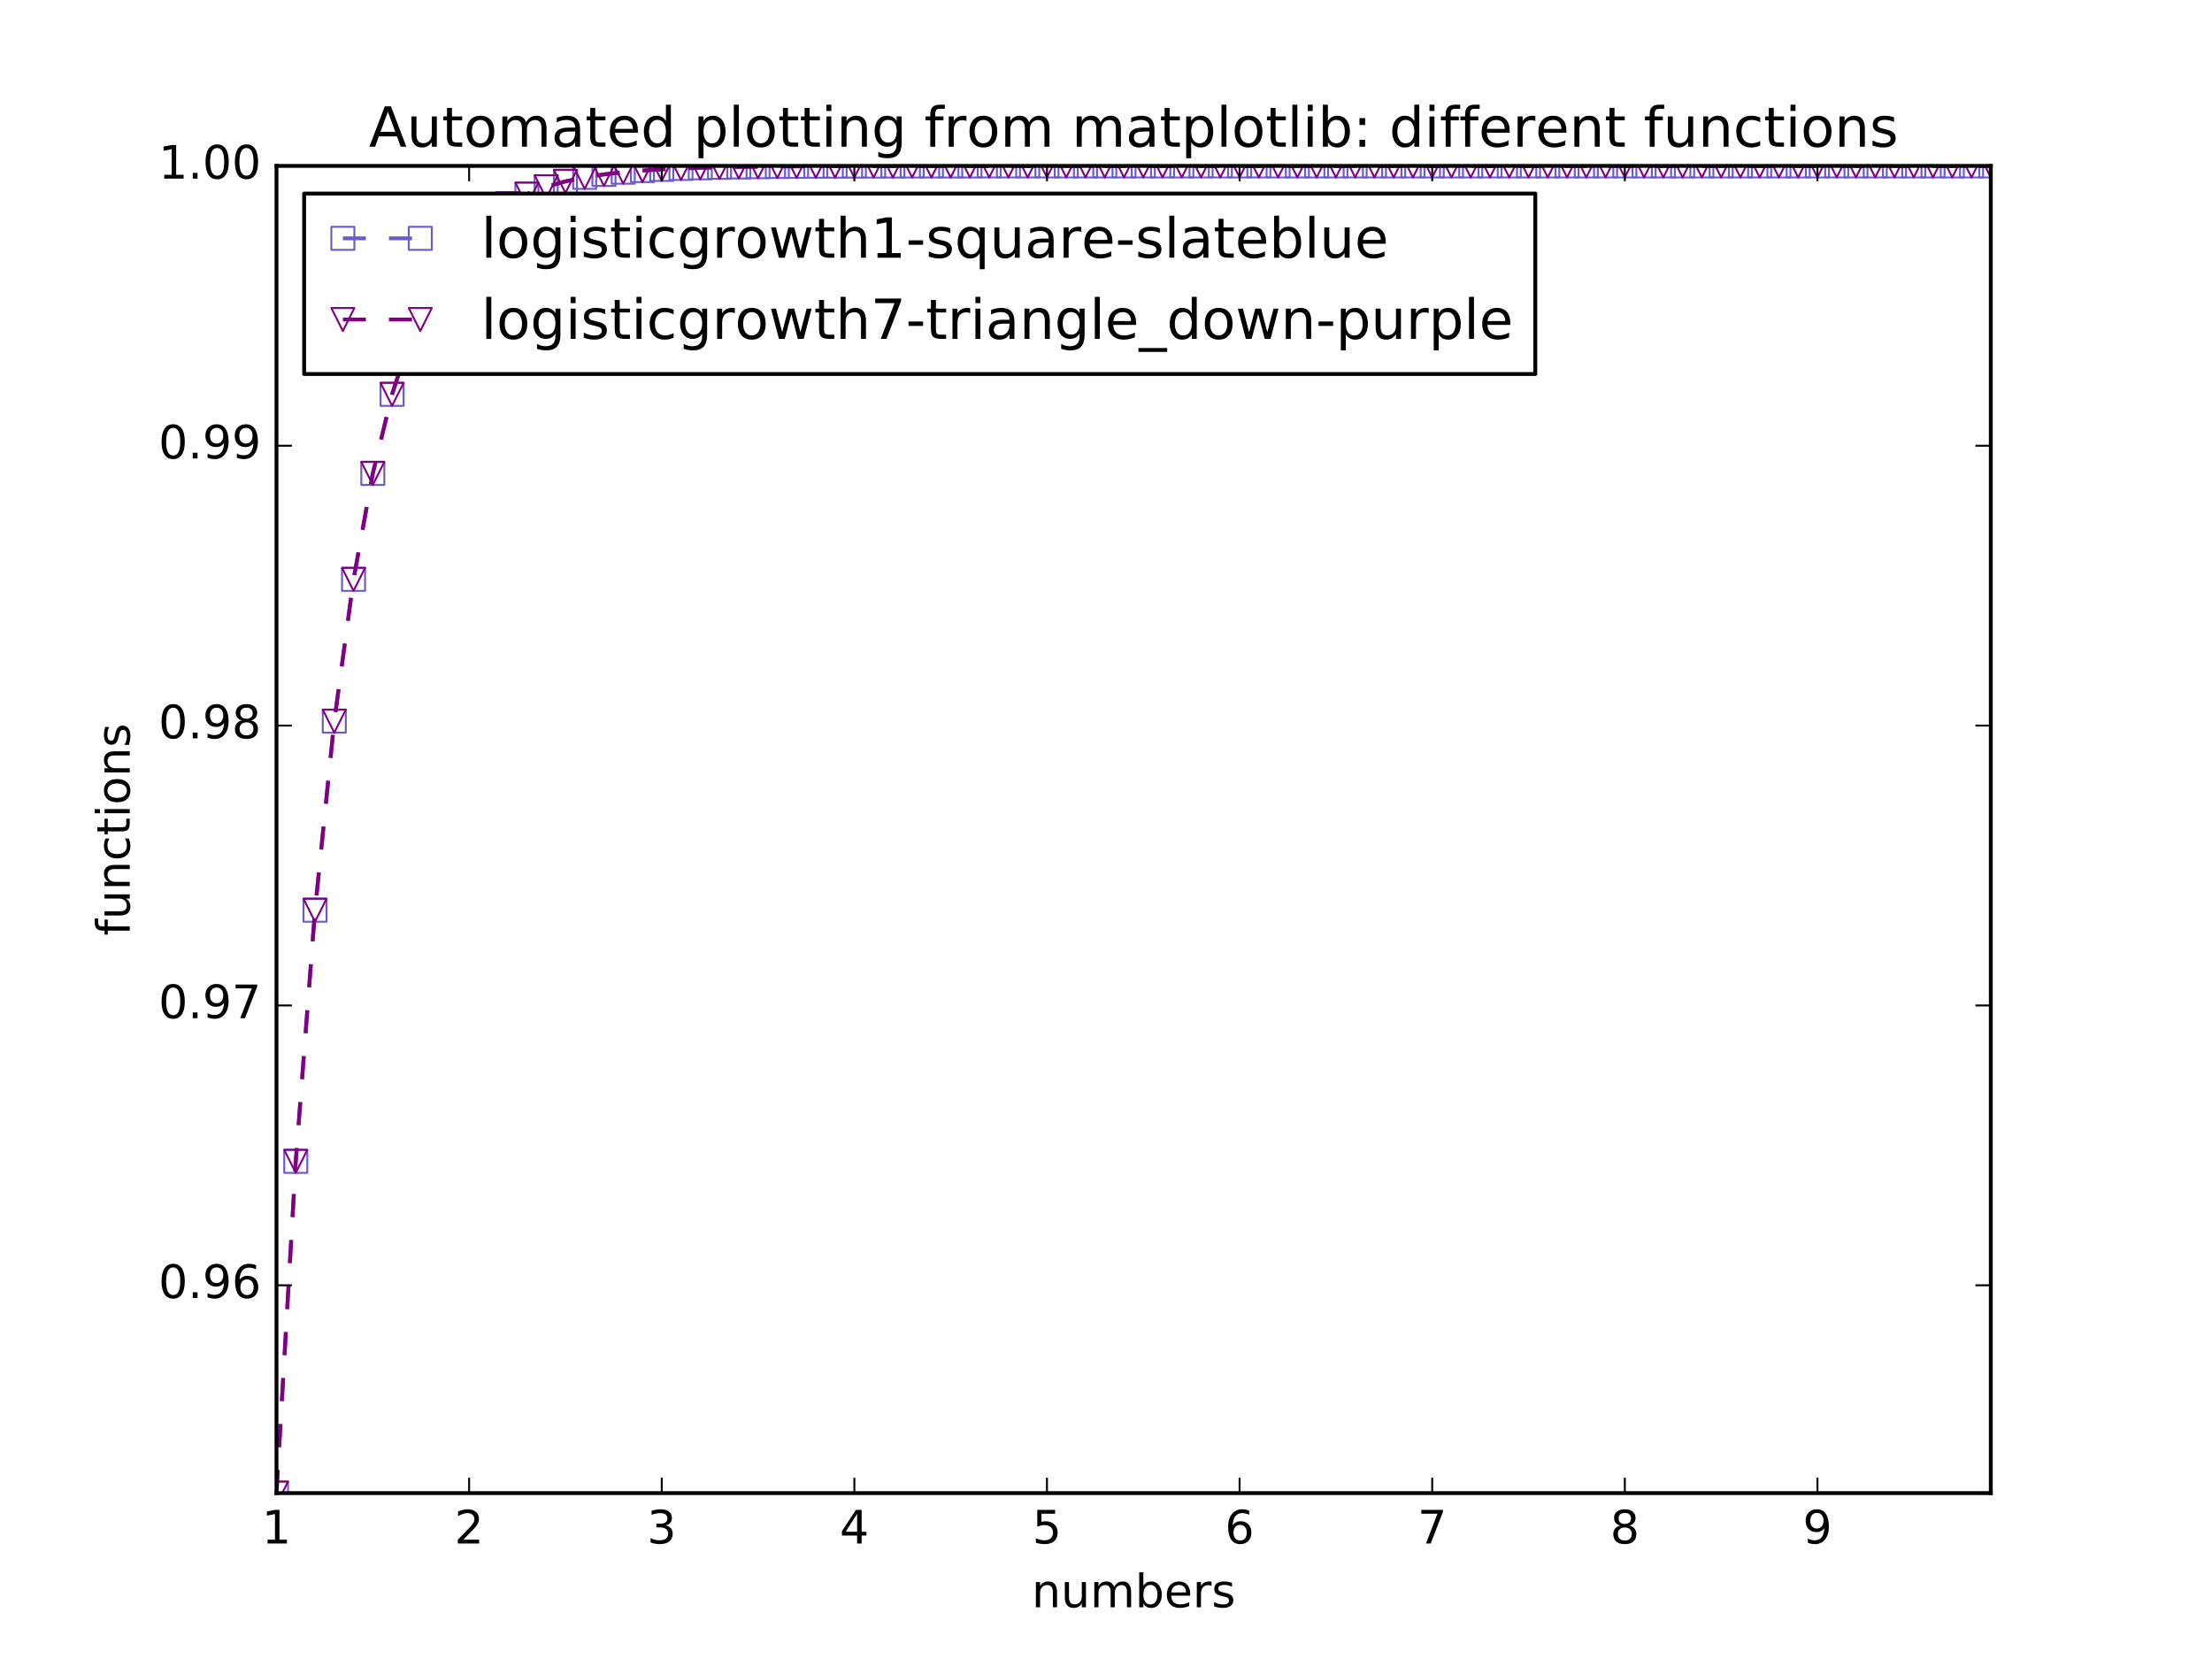 <?xml version="1.0" encoding="utf-8" standalone="no"?>
<!DOCTYPE svg PUBLIC "-//W3C//DTD SVG 1.1//EN"
  "http://www.w3.org/Graphics/SVG/1.1/DTD/svg11.dtd">
<!-- Created with matplotlib (http://matplotlib.org/) -->
<svg height="432pt" version="1.1" viewBox="0 0 576 432" width="576pt" xmlns="http://www.w3.org/2000/svg" xmlns:xlink="http://www.w3.org/1999/xlink">
 <defs>
  <style type="text/css">
*{stroke-linecap:butt;stroke-linejoin:round;stroke-miterlimit:100000;}
  </style>
 </defs>
 <g id="figure_1">
  <g id="patch_1">
   <path d="M 0 432 
L 576 432 
L 576 0 
L 0 0 
z
" style="fill:#ffffff;"/>
  </g>
  <g id="axes_1">
   <g id="patch_2">
    <path d="M 72 388.8 
L 518.4 388.8 
L 518.4 43.2 
L 72 43.2 
z
" style="fill:#ffffff;"/>
   </g>
   <g id="line2d_1">
    <path clip-path="url(#pfef9159e24)" d="M 72 388.8 
L 77.016 302.413 
L 82.031 237.017 
L 87.047 187.78 
L 92.063 150.861 
L 97.079 123.264 
L 102.094 102.682 
L 107.11 87.359 
L 112.126 75.965 
L 117.142 67.501 
L 122.157 61.218 
L 127.173 56.557 
L 132.189 53.1 
L 137.204 50.537 
L 142.22 48.636 
L 147.236 47.228 
L 152.252 46.185 
L 157.267 45.411 
L 162.283 44.838 
L 167.299 44.414 
L 172.315 44.099 
L 177.33 43.866 
L 182.346 43.694 
L 187.362 43.566 
L 192.378 43.471 
L 197.393 43.401 
L 202.409 43.349 
L 207.425 43.31 
L 212.44 43.282 
L 217.456 43.26 
L 222.472 43.245 
L 227.488 43.233 
L 232.503 43.225 
L 237.519 43.218 
L 242.535 43.213 
L 247.551 43.21 
L 252.566 43.207 
L 257.582 43.205 
L 262.598 43.204 
L 267.613 43.203 
L 272.629 43.202 
L 277.645 43.202 
L 282.661 43.201 
L 287.676 43.201 
L 292.692 43.201 
L 297.708 43.2 
L 302.724 43.2 
L 307.739 43.2 
L 312.755 43.2 
L 317.771 43.2 
L 322.787 43.2 
L 327.802 43.2 
L 332.818 43.2 
L 337.834 43.2 
L 342.849 43.2 
L 347.865 43.2 
L 352.881 43.2 
L 357.897 43.2 
L 362.912 43.2 
L 367.928 43.2 
L 372.944 43.2 
L 377.96 43.2 
L 382.975 43.2 
L 387.991 43.2 
L 393.007 43.2 
L 398.022 43.2 
L 403.038 43.2 
L 408.054 43.2 
L 413.07 43.2 
L 418.085 43.2 
L 423.101 43.2 
L 428.117 43.2 
L 433.133 43.2 
L 438.148 43.2 
L 443.164 43.2 
L 448.18 43.2 
L 453.196 43.2 
L 458.211 43.2 
L 463.227 43.2 
L 468.243 43.2 
L 473.258 43.2 
L 478.274 43.2 
L 483.29 43.2 
L 488.306 43.2 
L 493.321 43.2 
L 498.337 43.2 
L 503.353 43.2 
L 508.369 43.2 
L 513.384 43.2 
L 518.4 43.2 
" style="fill:none;stroke:#6a5acd;stroke-dasharray:6,6;stroke-dashoffset:0.0;"/>
    <defs>
     <path d="M -3 3 
L 3 3 
L 3 -3 
L -3 -3 
z
" id="m1d24dcd6ad" style="stroke:#6a5acd;stroke-linejoin:miter;stroke-width:0.5;"/>
    </defs>
    <g clip-path="url(#pfef9159e24)">
     <use style="fill:none;stroke:#6a5acd;stroke-linejoin:miter;stroke-width:0.5;" x="72.0" xlink:href="#m1d24dcd6ad" y="388.8"/>
     <use style="fill:none;stroke:#6a5acd;stroke-linejoin:miter;stroke-width:0.5;" x="77.016" xlink:href="#m1d24dcd6ad" y="302.413"/>
     <use style="fill:none;stroke:#6a5acd;stroke-linejoin:miter;stroke-width:0.5;" x="82.031" xlink:href="#m1d24dcd6ad" y="237.017"/>
     <use style="fill:none;stroke:#6a5acd;stroke-linejoin:miter;stroke-width:0.5;" x="87.047" xlink:href="#m1d24dcd6ad" y="187.78"/>
     <use style="fill:none;stroke:#6a5acd;stroke-linejoin:miter;stroke-width:0.5;" x="92.063" xlink:href="#m1d24dcd6ad" y="150.861"/>
     <use style="fill:none;stroke:#6a5acd;stroke-linejoin:miter;stroke-width:0.5;" x="97.079" xlink:href="#m1d24dcd6ad" y="123.264"/>
     <use style="fill:none;stroke:#6a5acd;stroke-linejoin:miter;stroke-width:0.5;" x="102.094" xlink:href="#m1d24dcd6ad" y="102.682"/>
     <use style="fill:none;stroke:#6a5acd;stroke-linejoin:miter;stroke-width:0.5;" x="107.11" xlink:href="#m1d24dcd6ad" y="87.359"/>
     <use style="fill:none;stroke:#6a5acd;stroke-linejoin:miter;stroke-width:0.5;" x="112.126" xlink:href="#m1d24dcd6ad" y="75.965"/>
     <use style="fill:none;stroke:#6a5acd;stroke-linejoin:miter;stroke-width:0.5;" x="117.142" xlink:href="#m1d24dcd6ad" y="67.501"/>
     <use style="fill:none;stroke:#6a5acd;stroke-linejoin:miter;stroke-width:0.5;" x="122.157" xlink:href="#m1d24dcd6ad" y="61.218"/>
     <use style="fill:none;stroke:#6a5acd;stroke-linejoin:miter;stroke-width:0.5;" x="127.173" xlink:href="#m1d24dcd6ad" y="56.557"/>
     <use style="fill:none;stroke:#6a5acd;stroke-linejoin:miter;stroke-width:0.5;" x="132.189" xlink:href="#m1d24dcd6ad" y="53.1"/>
     <use style="fill:none;stroke:#6a5acd;stroke-linejoin:miter;stroke-width:0.5;" x="137.204" xlink:href="#m1d24dcd6ad" y="50.537"/>
     <use style="fill:none;stroke:#6a5acd;stroke-linejoin:miter;stroke-width:0.5;" x="142.22" xlink:href="#m1d24dcd6ad" y="48.636"/>
     <use style="fill:none;stroke:#6a5acd;stroke-linejoin:miter;stroke-width:0.5;" x="147.236" xlink:href="#m1d24dcd6ad" y="47.228"/>
     <use style="fill:none;stroke:#6a5acd;stroke-linejoin:miter;stroke-width:0.5;" x="152.252" xlink:href="#m1d24dcd6ad" y="46.185"/>
     <use style="fill:none;stroke:#6a5acd;stroke-linejoin:miter;stroke-width:0.5;" x="157.267" xlink:href="#m1d24dcd6ad" y="45.411"/>
     <use style="fill:none;stroke:#6a5acd;stroke-linejoin:miter;stroke-width:0.5;" x="162.283" xlink:href="#m1d24dcd6ad" y="44.838"/>
     <use style="fill:none;stroke:#6a5acd;stroke-linejoin:miter;stroke-width:0.5;" x="167.299" xlink:href="#m1d24dcd6ad" y="44.414"/>
     <use style="fill:none;stroke:#6a5acd;stroke-linejoin:miter;stroke-width:0.5;" x="172.315" xlink:href="#m1d24dcd6ad" y="44.099"/>
     <use style="fill:none;stroke:#6a5acd;stroke-linejoin:miter;stroke-width:0.5;" x="177.33" xlink:href="#m1d24dcd6ad" y="43.866"/>
     <use style="fill:none;stroke:#6a5acd;stroke-linejoin:miter;stroke-width:0.5;" x="182.346" xlink:href="#m1d24dcd6ad" y="43.694"/>
     <use style="fill:none;stroke:#6a5acd;stroke-linejoin:miter;stroke-width:0.5;" x="187.362" xlink:href="#m1d24dcd6ad" y="43.566"/>
     <use style="fill:none;stroke:#6a5acd;stroke-linejoin:miter;stroke-width:0.5;" x="192.378" xlink:href="#m1d24dcd6ad" y="43.471"/>
     <use style="fill:none;stroke:#6a5acd;stroke-linejoin:miter;stroke-width:0.5;" x="197.393" xlink:href="#m1d24dcd6ad" y="43.401"/>
     <use style="fill:none;stroke:#6a5acd;stroke-linejoin:miter;stroke-width:0.5;" x="202.409" xlink:href="#m1d24dcd6ad" y="43.349"/>
     <use style="fill:none;stroke:#6a5acd;stroke-linejoin:miter;stroke-width:0.5;" x="207.425" xlink:href="#m1d24dcd6ad" y="43.31"/>
     <use style="fill:none;stroke:#6a5acd;stroke-linejoin:miter;stroke-width:0.5;" x="212.44" xlink:href="#m1d24dcd6ad" y="43.282"/>
     <use style="fill:none;stroke:#6a5acd;stroke-linejoin:miter;stroke-width:0.5;" x="217.456" xlink:href="#m1d24dcd6ad" y="43.26"/>
     <use style="fill:none;stroke:#6a5acd;stroke-linejoin:miter;stroke-width:0.5;" x="222.472" xlink:href="#m1d24dcd6ad" y="43.245"/>
     <use style="fill:none;stroke:#6a5acd;stroke-linejoin:miter;stroke-width:0.5;" x="227.488" xlink:href="#m1d24dcd6ad" y="43.233"/>
     <use style="fill:none;stroke:#6a5acd;stroke-linejoin:miter;stroke-width:0.5;" x="232.503" xlink:href="#m1d24dcd6ad" y="43.225"/>
     <use style="fill:none;stroke:#6a5acd;stroke-linejoin:miter;stroke-width:0.5;" x="237.519" xlink:href="#m1d24dcd6ad" y="43.218"/>
     <use style="fill:none;stroke:#6a5acd;stroke-linejoin:miter;stroke-width:0.5;" x="242.535" xlink:href="#m1d24dcd6ad" y="43.213"/>
     <use style="fill:none;stroke:#6a5acd;stroke-linejoin:miter;stroke-width:0.5;" x="247.551" xlink:href="#m1d24dcd6ad" y="43.21"/>
     <use style="fill:none;stroke:#6a5acd;stroke-linejoin:miter;stroke-width:0.5;" x="252.566" xlink:href="#m1d24dcd6ad" y="43.207"/>
     <use style="fill:none;stroke:#6a5acd;stroke-linejoin:miter;stroke-width:0.5;" x="257.582" xlink:href="#m1d24dcd6ad" y="43.205"/>
     <use style="fill:none;stroke:#6a5acd;stroke-linejoin:miter;stroke-width:0.5;" x="262.598" xlink:href="#m1d24dcd6ad" y="43.204"/>
     <use style="fill:none;stroke:#6a5acd;stroke-linejoin:miter;stroke-width:0.5;" x="267.613" xlink:href="#m1d24dcd6ad" y="43.203"/>
     <use style="fill:none;stroke:#6a5acd;stroke-linejoin:miter;stroke-width:0.5;" x="272.629" xlink:href="#m1d24dcd6ad" y="43.202"/>
     <use style="fill:none;stroke:#6a5acd;stroke-linejoin:miter;stroke-width:0.5;" x="277.645" xlink:href="#m1d24dcd6ad" y="43.202"/>
     <use style="fill:none;stroke:#6a5acd;stroke-linejoin:miter;stroke-width:0.5;" x="282.661" xlink:href="#m1d24dcd6ad" y="43.201"/>
     <use style="fill:none;stroke:#6a5acd;stroke-linejoin:miter;stroke-width:0.5;" x="287.676" xlink:href="#m1d24dcd6ad" y="43.201"/>
     <use style="fill:none;stroke:#6a5acd;stroke-linejoin:miter;stroke-width:0.5;" x="292.692" xlink:href="#m1d24dcd6ad" y="43.201"/>
     <use style="fill:none;stroke:#6a5acd;stroke-linejoin:miter;stroke-width:0.5;" x="297.708" xlink:href="#m1d24dcd6ad" y="43.2"/>
     <use style="fill:none;stroke:#6a5acd;stroke-linejoin:miter;stroke-width:0.5;" x="302.724" xlink:href="#m1d24dcd6ad" y="43.2"/>
     <use style="fill:none;stroke:#6a5acd;stroke-linejoin:miter;stroke-width:0.5;" x="307.739" xlink:href="#m1d24dcd6ad" y="43.2"/>
     <use style="fill:none;stroke:#6a5acd;stroke-linejoin:miter;stroke-width:0.5;" x="312.755" xlink:href="#m1d24dcd6ad" y="43.2"/>
     <use style="fill:none;stroke:#6a5acd;stroke-linejoin:miter;stroke-width:0.5;" x="317.771" xlink:href="#m1d24dcd6ad" y="43.2"/>
     <use style="fill:none;stroke:#6a5acd;stroke-linejoin:miter;stroke-width:0.5;" x="322.787" xlink:href="#m1d24dcd6ad" y="43.2"/>
     <use style="fill:none;stroke:#6a5acd;stroke-linejoin:miter;stroke-width:0.5;" x="327.802" xlink:href="#m1d24dcd6ad" y="43.2"/>
     <use style="fill:none;stroke:#6a5acd;stroke-linejoin:miter;stroke-width:0.5;" x="332.818" xlink:href="#m1d24dcd6ad" y="43.2"/>
     <use style="fill:none;stroke:#6a5acd;stroke-linejoin:miter;stroke-width:0.5;" x="337.834" xlink:href="#m1d24dcd6ad" y="43.2"/>
     <use style="fill:none;stroke:#6a5acd;stroke-linejoin:miter;stroke-width:0.5;" x="342.849" xlink:href="#m1d24dcd6ad" y="43.2"/>
     <use style="fill:none;stroke:#6a5acd;stroke-linejoin:miter;stroke-width:0.5;" x="347.865" xlink:href="#m1d24dcd6ad" y="43.2"/>
     <use style="fill:none;stroke:#6a5acd;stroke-linejoin:miter;stroke-width:0.5;" x="352.881" xlink:href="#m1d24dcd6ad" y="43.2"/>
     <use style="fill:none;stroke:#6a5acd;stroke-linejoin:miter;stroke-width:0.5;" x="357.897" xlink:href="#m1d24dcd6ad" y="43.2"/>
     <use style="fill:none;stroke:#6a5acd;stroke-linejoin:miter;stroke-width:0.5;" x="362.912" xlink:href="#m1d24dcd6ad" y="43.2"/>
     <use style="fill:none;stroke:#6a5acd;stroke-linejoin:miter;stroke-width:0.5;" x="367.928" xlink:href="#m1d24dcd6ad" y="43.2"/>
     <use style="fill:none;stroke:#6a5acd;stroke-linejoin:miter;stroke-width:0.5;" x="372.944" xlink:href="#m1d24dcd6ad" y="43.2"/>
     <use style="fill:none;stroke:#6a5acd;stroke-linejoin:miter;stroke-width:0.5;" x="377.96" xlink:href="#m1d24dcd6ad" y="43.2"/>
     <use style="fill:none;stroke:#6a5acd;stroke-linejoin:miter;stroke-width:0.5;" x="382.975" xlink:href="#m1d24dcd6ad" y="43.2"/>
     <use style="fill:none;stroke:#6a5acd;stroke-linejoin:miter;stroke-width:0.5;" x="387.991" xlink:href="#m1d24dcd6ad" y="43.2"/>
     <use style="fill:none;stroke:#6a5acd;stroke-linejoin:miter;stroke-width:0.5;" x="393.007" xlink:href="#m1d24dcd6ad" y="43.2"/>
     <use style="fill:none;stroke:#6a5acd;stroke-linejoin:miter;stroke-width:0.5;" x="398.022" xlink:href="#m1d24dcd6ad" y="43.2"/>
     <use style="fill:none;stroke:#6a5acd;stroke-linejoin:miter;stroke-width:0.5;" x="403.038" xlink:href="#m1d24dcd6ad" y="43.2"/>
     <use style="fill:none;stroke:#6a5acd;stroke-linejoin:miter;stroke-width:0.5;" x="408.054" xlink:href="#m1d24dcd6ad" y="43.2"/>
     <use style="fill:none;stroke:#6a5acd;stroke-linejoin:miter;stroke-width:0.5;" x="413.07" xlink:href="#m1d24dcd6ad" y="43.2"/>
     <use style="fill:none;stroke:#6a5acd;stroke-linejoin:miter;stroke-width:0.5;" x="418.085" xlink:href="#m1d24dcd6ad" y="43.2"/>
     <use style="fill:none;stroke:#6a5acd;stroke-linejoin:miter;stroke-width:0.5;" x="423.101" xlink:href="#m1d24dcd6ad" y="43.2"/>
     <use style="fill:none;stroke:#6a5acd;stroke-linejoin:miter;stroke-width:0.5;" x="428.117" xlink:href="#m1d24dcd6ad" y="43.2"/>
     <use style="fill:none;stroke:#6a5acd;stroke-linejoin:miter;stroke-width:0.5;" x="433.133" xlink:href="#m1d24dcd6ad" y="43.2"/>
     <use style="fill:none;stroke:#6a5acd;stroke-linejoin:miter;stroke-width:0.5;" x="438.148" xlink:href="#m1d24dcd6ad" y="43.2"/>
     <use style="fill:none;stroke:#6a5acd;stroke-linejoin:miter;stroke-width:0.5;" x="443.164" xlink:href="#m1d24dcd6ad" y="43.2"/>
     <use style="fill:none;stroke:#6a5acd;stroke-linejoin:miter;stroke-width:0.5;" x="448.18" xlink:href="#m1d24dcd6ad" y="43.2"/>
     <use style="fill:none;stroke:#6a5acd;stroke-linejoin:miter;stroke-width:0.5;" x="453.196" xlink:href="#m1d24dcd6ad" y="43.2"/>
     <use style="fill:none;stroke:#6a5acd;stroke-linejoin:miter;stroke-width:0.5;" x="458.211" xlink:href="#m1d24dcd6ad" y="43.2"/>
     <use style="fill:none;stroke:#6a5acd;stroke-linejoin:miter;stroke-width:0.5;" x="463.227" xlink:href="#m1d24dcd6ad" y="43.2"/>
     <use style="fill:none;stroke:#6a5acd;stroke-linejoin:miter;stroke-width:0.5;" x="468.243" xlink:href="#m1d24dcd6ad" y="43.2"/>
     <use style="fill:none;stroke:#6a5acd;stroke-linejoin:miter;stroke-width:0.5;" x="473.258" xlink:href="#m1d24dcd6ad" y="43.2"/>
     <use style="fill:none;stroke:#6a5acd;stroke-linejoin:miter;stroke-width:0.5;" x="478.274" xlink:href="#m1d24dcd6ad" y="43.2"/>
     <use style="fill:none;stroke:#6a5acd;stroke-linejoin:miter;stroke-width:0.5;" x="483.29" xlink:href="#m1d24dcd6ad" y="43.2"/>
     <use style="fill:none;stroke:#6a5acd;stroke-linejoin:miter;stroke-width:0.5;" x="488.306" xlink:href="#m1d24dcd6ad" y="43.2"/>
     <use style="fill:none;stroke:#6a5acd;stroke-linejoin:miter;stroke-width:0.5;" x="493.321" xlink:href="#m1d24dcd6ad" y="43.2"/>
     <use style="fill:none;stroke:#6a5acd;stroke-linejoin:miter;stroke-width:0.5;" x="498.337" xlink:href="#m1d24dcd6ad" y="43.2"/>
     <use style="fill:none;stroke:#6a5acd;stroke-linejoin:miter;stroke-width:0.5;" x="503.353" xlink:href="#m1d24dcd6ad" y="43.2"/>
     <use style="fill:none;stroke:#6a5acd;stroke-linejoin:miter;stroke-width:0.5;" x="508.369" xlink:href="#m1d24dcd6ad" y="43.2"/>
     <use style="fill:none;stroke:#6a5acd;stroke-linejoin:miter;stroke-width:0.5;" x="513.384" xlink:href="#m1d24dcd6ad" y="43.2"/>
     <use style="fill:none;stroke:#6a5acd;stroke-linejoin:miter;stroke-width:0.5;" x="518.4" xlink:href="#m1d24dcd6ad" y="43.2"/>
    </g>
   </g>
   <g id="line2d_2">
    <path clip-path="url(#pfef9159e24)" d="M 72 388.8 
L 77.016 302.413 
L 82.031 237.017 
L 87.047 187.78 
L 92.063 150.861 
L 97.079 123.264 
L 102.094 102.682 
L 107.11 87.359 
L 112.126 75.965 
L 117.142 67.501 
L 122.157 61.218 
L 127.173 56.557 
L 132.189 53.1 
L 137.204 50.537 
L 142.22 48.636 
L 147.236 47.228 
L 152.252 46.185 
L 157.267 45.411 
L 162.283 44.838 
L 167.299 44.414 
L 172.315 44.099 
L 177.33 43.866 
L 182.346 43.694 
L 187.362 43.566 
L 192.378 43.471 
L 197.393 43.401 
L 202.409 43.349 
L 207.425 43.31 
L 212.44 43.282 
L 217.456 43.26 
L 222.472 43.245 
L 227.488 43.233 
L 232.503 43.225 
L 237.519 43.218 
L 242.535 43.213 
L 247.551 43.21 
L 252.566 43.207 
L 257.582 43.205 
L 262.598 43.204 
L 267.613 43.203 
L 272.629 43.202 
L 277.645 43.202 
L 282.661 43.201 
L 287.676 43.201 
L 292.692 43.201 
L 297.708 43.2 
L 302.724 43.2 
L 307.739 43.2 
L 312.755 43.2 
L 317.771 43.2 
L 322.787 43.2 
L 327.802 43.2 
L 332.818 43.2 
L 337.834 43.2 
L 342.849 43.2 
L 347.865 43.2 
L 352.881 43.2 
L 357.897 43.2 
L 362.912 43.2 
L 367.928 43.2 
L 372.944 43.2 
L 377.96 43.2 
L 382.975 43.2 
L 387.991 43.2 
L 393.007 43.2 
L 398.022 43.2 
L 403.038 43.2 
L 408.054 43.2 
L 413.07 43.2 
L 418.085 43.2 
L 423.101 43.2 
L 428.117 43.2 
L 433.133 43.2 
L 438.148 43.2 
L 443.164 43.2 
L 448.18 43.2 
L 453.196 43.2 
L 458.211 43.2 
L 463.227 43.2 
L 468.243 43.2 
L 473.258 43.2 
L 478.274 43.2 
L 483.29 43.2 
L 488.306 43.2 
L 493.321 43.2 
L 498.337 43.2 
L 503.353 43.2 
L 508.369 43.2 
L 513.384 43.2 
L 518.4 43.2 
" style="fill:none;stroke:#800080;stroke-dasharray:6,6;stroke-dashoffset:0.0;"/>
    <defs>
     <path d="M -0 3 
L 3 -3 
L -3 -3 
z
" id="m7b39b64d6b" style="stroke:#800080;stroke-linejoin:miter;stroke-width:0.5;"/>
    </defs>
    <g clip-path="url(#pfef9159e24)">
     <use style="fill:none;stroke:#800080;stroke-linejoin:miter;stroke-width:0.5;" x="72.0" xlink:href="#m7b39b64d6b" y="388.8"/>
     <use style="fill:none;stroke:#800080;stroke-linejoin:miter;stroke-width:0.5;" x="77.016" xlink:href="#m7b39b64d6b" y="302.413"/>
     <use style="fill:none;stroke:#800080;stroke-linejoin:miter;stroke-width:0.5;" x="82.031" xlink:href="#m7b39b64d6b" y="237.017"/>
     <use style="fill:none;stroke:#800080;stroke-linejoin:miter;stroke-width:0.5;" x="87.047" xlink:href="#m7b39b64d6b" y="187.78"/>
     <use style="fill:none;stroke:#800080;stroke-linejoin:miter;stroke-width:0.5;" x="92.063" xlink:href="#m7b39b64d6b" y="150.861"/>
     <use style="fill:none;stroke:#800080;stroke-linejoin:miter;stroke-width:0.5;" x="97.079" xlink:href="#m7b39b64d6b" y="123.264"/>
     <use style="fill:none;stroke:#800080;stroke-linejoin:miter;stroke-width:0.5;" x="102.094" xlink:href="#m7b39b64d6b" y="102.682"/>
     <use style="fill:none;stroke:#800080;stroke-linejoin:miter;stroke-width:0.5;" x="107.11" xlink:href="#m7b39b64d6b" y="87.359"/>
     <use style="fill:none;stroke:#800080;stroke-linejoin:miter;stroke-width:0.5;" x="112.126" xlink:href="#m7b39b64d6b" y="75.965"/>
     <use style="fill:none;stroke:#800080;stroke-linejoin:miter;stroke-width:0.5;" x="117.142" xlink:href="#m7b39b64d6b" y="67.501"/>
     <use style="fill:none;stroke:#800080;stroke-linejoin:miter;stroke-width:0.5;" x="122.157" xlink:href="#m7b39b64d6b" y="61.218"/>
     <use style="fill:none;stroke:#800080;stroke-linejoin:miter;stroke-width:0.5;" x="127.173" xlink:href="#m7b39b64d6b" y="56.557"/>
     <use style="fill:none;stroke:#800080;stroke-linejoin:miter;stroke-width:0.5;" x="132.189" xlink:href="#m7b39b64d6b" y="53.1"/>
     <use style="fill:none;stroke:#800080;stroke-linejoin:miter;stroke-width:0.5;" x="137.204" xlink:href="#m7b39b64d6b" y="50.537"/>
     <use style="fill:none;stroke:#800080;stroke-linejoin:miter;stroke-width:0.5;" x="142.22" xlink:href="#m7b39b64d6b" y="48.636"/>
     <use style="fill:none;stroke:#800080;stroke-linejoin:miter;stroke-width:0.5;" x="147.236" xlink:href="#m7b39b64d6b" y="47.228"/>
     <use style="fill:none;stroke:#800080;stroke-linejoin:miter;stroke-width:0.5;" x="152.252" xlink:href="#m7b39b64d6b" y="46.185"/>
     <use style="fill:none;stroke:#800080;stroke-linejoin:miter;stroke-width:0.5;" x="157.267" xlink:href="#m7b39b64d6b" y="45.411"/>
     <use style="fill:none;stroke:#800080;stroke-linejoin:miter;stroke-width:0.5;" x="162.283" xlink:href="#m7b39b64d6b" y="44.838"/>
     <use style="fill:none;stroke:#800080;stroke-linejoin:miter;stroke-width:0.5;" x="167.299" xlink:href="#m7b39b64d6b" y="44.414"/>
     <use style="fill:none;stroke:#800080;stroke-linejoin:miter;stroke-width:0.5;" x="172.315" xlink:href="#m7b39b64d6b" y="44.099"/>
     <use style="fill:none;stroke:#800080;stroke-linejoin:miter;stroke-width:0.5;" x="177.33" xlink:href="#m7b39b64d6b" y="43.866"/>
     <use style="fill:none;stroke:#800080;stroke-linejoin:miter;stroke-width:0.5;" x="182.346" xlink:href="#m7b39b64d6b" y="43.694"/>
     <use style="fill:none;stroke:#800080;stroke-linejoin:miter;stroke-width:0.5;" x="187.362" xlink:href="#m7b39b64d6b" y="43.566"/>
     <use style="fill:none;stroke:#800080;stroke-linejoin:miter;stroke-width:0.5;" x="192.378" xlink:href="#m7b39b64d6b" y="43.471"/>
     <use style="fill:none;stroke:#800080;stroke-linejoin:miter;stroke-width:0.5;" x="197.393" xlink:href="#m7b39b64d6b" y="43.401"/>
     <use style="fill:none;stroke:#800080;stroke-linejoin:miter;stroke-width:0.5;" x="202.409" xlink:href="#m7b39b64d6b" y="43.349"/>
     <use style="fill:none;stroke:#800080;stroke-linejoin:miter;stroke-width:0.5;" x="207.425" xlink:href="#m7b39b64d6b" y="43.31"/>
     <use style="fill:none;stroke:#800080;stroke-linejoin:miter;stroke-width:0.5;" x="212.44" xlink:href="#m7b39b64d6b" y="43.282"/>
     <use style="fill:none;stroke:#800080;stroke-linejoin:miter;stroke-width:0.5;" x="217.456" xlink:href="#m7b39b64d6b" y="43.26"/>
     <use style="fill:none;stroke:#800080;stroke-linejoin:miter;stroke-width:0.5;" x="222.472" xlink:href="#m7b39b64d6b" y="43.245"/>
     <use style="fill:none;stroke:#800080;stroke-linejoin:miter;stroke-width:0.5;" x="227.488" xlink:href="#m7b39b64d6b" y="43.233"/>
     <use style="fill:none;stroke:#800080;stroke-linejoin:miter;stroke-width:0.5;" x="232.503" xlink:href="#m7b39b64d6b" y="43.225"/>
     <use style="fill:none;stroke:#800080;stroke-linejoin:miter;stroke-width:0.5;" x="237.519" xlink:href="#m7b39b64d6b" y="43.218"/>
     <use style="fill:none;stroke:#800080;stroke-linejoin:miter;stroke-width:0.5;" x="242.535" xlink:href="#m7b39b64d6b" y="43.213"/>
     <use style="fill:none;stroke:#800080;stroke-linejoin:miter;stroke-width:0.5;" x="247.551" xlink:href="#m7b39b64d6b" y="43.21"/>
     <use style="fill:none;stroke:#800080;stroke-linejoin:miter;stroke-width:0.5;" x="252.566" xlink:href="#m7b39b64d6b" y="43.207"/>
     <use style="fill:none;stroke:#800080;stroke-linejoin:miter;stroke-width:0.5;" x="257.582" xlink:href="#m7b39b64d6b" y="43.205"/>
     <use style="fill:none;stroke:#800080;stroke-linejoin:miter;stroke-width:0.5;" x="262.598" xlink:href="#m7b39b64d6b" y="43.204"/>
     <use style="fill:none;stroke:#800080;stroke-linejoin:miter;stroke-width:0.5;" x="267.613" xlink:href="#m7b39b64d6b" y="43.203"/>
     <use style="fill:none;stroke:#800080;stroke-linejoin:miter;stroke-width:0.5;" x="272.629" xlink:href="#m7b39b64d6b" y="43.202"/>
     <use style="fill:none;stroke:#800080;stroke-linejoin:miter;stroke-width:0.5;" x="277.645" xlink:href="#m7b39b64d6b" y="43.202"/>
     <use style="fill:none;stroke:#800080;stroke-linejoin:miter;stroke-width:0.5;" x="282.661" xlink:href="#m7b39b64d6b" y="43.201"/>
     <use style="fill:none;stroke:#800080;stroke-linejoin:miter;stroke-width:0.5;" x="287.676" xlink:href="#m7b39b64d6b" y="43.201"/>
     <use style="fill:none;stroke:#800080;stroke-linejoin:miter;stroke-width:0.5;" x="292.692" xlink:href="#m7b39b64d6b" y="43.201"/>
     <use style="fill:none;stroke:#800080;stroke-linejoin:miter;stroke-width:0.5;" x="297.708" xlink:href="#m7b39b64d6b" y="43.2"/>
     <use style="fill:none;stroke:#800080;stroke-linejoin:miter;stroke-width:0.5;" x="302.724" xlink:href="#m7b39b64d6b" y="43.2"/>
     <use style="fill:none;stroke:#800080;stroke-linejoin:miter;stroke-width:0.5;" x="307.739" xlink:href="#m7b39b64d6b" y="43.2"/>
     <use style="fill:none;stroke:#800080;stroke-linejoin:miter;stroke-width:0.5;" x="312.755" xlink:href="#m7b39b64d6b" y="43.2"/>
     <use style="fill:none;stroke:#800080;stroke-linejoin:miter;stroke-width:0.5;" x="317.771" xlink:href="#m7b39b64d6b" y="43.2"/>
     <use style="fill:none;stroke:#800080;stroke-linejoin:miter;stroke-width:0.5;" x="322.787" xlink:href="#m7b39b64d6b" y="43.2"/>
     <use style="fill:none;stroke:#800080;stroke-linejoin:miter;stroke-width:0.5;" x="327.802" xlink:href="#m7b39b64d6b" y="43.2"/>
     <use style="fill:none;stroke:#800080;stroke-linejoin:miter;stroke-width:0.5;" x="332.818" xlink:href="#m7b39b64d6b" y="43.2"/>
     <use style="fill:none;stroke:#800080;stroke-linejoin:miter;stroke-width:0.5;" x="337.834" xlink:href="#m7b39b64d6b" y="43.2"/>
     <use style="fill:none;stroke:#800080;stroke-linejoin:miter;stroke-width:0.5;" x="342.849" xlink:href="#m7b39b64d6b" y="43.2"/>
     <use style="fill:none;stroke:#800080;stroke-linejoin:miter;stroke-width:0.5;" x="347.865" xlink:href="#m7b39b64d6b" y="43.2"/>
     <use style="fill:none;stroke:#800080;stroke-linejoin:miter;stroke-width:0.5;" x="352.881" xlink:href="#m7b39b64d6b" y="43.2"/>
     <use style="fill:none;stroke:#800080;stroke-linejoin:miter;stroke-width:0.5;" x="357.897" xlink:href="#m7b39b64d6b" y="43.2"/>
     <use style="fill:none;stroke:#800080;stroke-linejoin:miter;stroke-width:0.5;" x="362.912" xlink:href="#m7b39b64d6b" y="43.2"/>
     <use style="fill:none;stroke:#800080;stroke-linejoin:miter;stroke-width:0.5;" x="367.928" xlink:href="#m7b39b64d6b" y="43.2"/>
     <use style="fill:none;stroke:#800080;stroke-linejoin:miter;stroke-width:0.5;" x="372.944" xlink:href="#m7b39b64d6b" y="43.2"/>
     <use style="fill:none;stroke:#800080;stroke-linejoin:miter;stroke-width:0.5;" x="377.96" xlink:href="#m7b39b64d6b" y="43.2"/>
     <use style="fill:none;stroke:#800080;stroke-linejoin:miter;stroke-width:0.5;" x="382.975" xlink:href="#m7b39b64d6b" y="43.2"/>
     <use style="fill:none;stroke:#800080;stroke-linejoin:miter;stroke-width:0.5;" x="387.991" xlink:href="#m7b39b64d6b" y="43.2"/>
     <use style="fill:none;stroke:#800080;stroke-linejoin:miter;stroke-width:0.5;" x="393.007" xlink:href="#m7b39b64d6b" y="43.2"/>
     <use style="fill:none;stroke:#800080;stroke-linejoin:miter;stroke-width:0.5;" x="398.022" xlink:href="#m7b39b64d6b" y="43.2"/>
     <use style="fill:none;stroke:#800080;stroke-linejoin:miter;stroke-width:0.5;" x="403.038" xlink:href="#m7b39b64d6b" y="43.2"/>
     <use style="fill:none;stroke:#800080;stroke-linejoin:miter;stroke-width:0.5;" x="408.054" xlink:href="#m7b39b64d6b" y="43.2"/>
     <use style="fill:none;stroke:#800080;stroke-linejoin:miter;stroke-width:0.5;" x="413.07" xlink:href="#m7b39b64d6b" y="43.2"/>
     <use style="fill:none;stroke:#800080;stroke-linejoin:miter;stroke-width:0.5;" x="418.085" xlink:href="#m7b39b64d6b" y="43.2"/>
     <use style="fill:none;stroke:#800080;stroke-linejoin:miter;stroke-width:0.5;" x="423.101" xlink:href="#m7b39b64d6b" y="43.2"/>
     <use style="fill:none;stroke:#800080;stroke-linejoin:miter;stroke-width:0.5;" x="428.117" xlink:href="#m7b39b64d6b" y="43.2"/>
     <use style="fill:none;stroke:#800080;stroke-linejoin:miter;stroke-width:0.5;" x="433.133" xlink:href="#m7b39b64d6b" y="43.2"/>
     <use style="fill:none;stroke:#800080;stroke-linejoin:miter;stroke-width:0.5;" x="438.148" xlink:href="#m7b39b64d6b" y="43.2"/>
     <use style="fill:none;stroke:#800080;stroke-linejoin:miter;stroke-width:0.5;" x="443.164" xlink:href="#m7b39b64d6b" y="43.2"/>
     <use style="fill:none;stroke:#800080;stroke-linejoin:miter;stroke-width:0.5;" x="448.18" xlink:href="#m7b39b64d6b" y="43.2"/>
     <use style="fill:none;stroke:#800080;stroke-linejoin:miter;stroke-width:0.5;" x="453.196" xlink:href="#m7b39b64d6b" y="43.2"/>
     <use style="fill:none;stroke:#800080;stroke-linejoin:miter;stroke-width:0.5;" x="458.211" xlink:href="#m7b39b64d6b" y="43.2"/>
     <use style="fill:none;stroke:#800080;stroke-linejoin:miter;stroke-width:0.5;" x="463.227" xlink:href="#m7b39b64d6b" y="43.2"/>
     <use style="fill:none;stroke:#800080;stroke-linejoin:miter;stroke-width:0.5;" x="468.243" xlink:href="#m7b39b64d6b" y="43.2"/>
     <use style="fill:none;stroke:#800080;stroke-linejoin:miter;stroke-width:0.5;" x="473.258" xlink:href="#m7b39b64d6b" y="43.2"/>
     <use style="fill:none;stroke:#800080;stroke-linejoin:miter;stroke-width:0.5;" x="478.274" xlink:href="#m7b39b64d6b" y="43.2"/>
     <use style="fill:none;stroke:#800080;stroke-linejoin:miter;stroke-width:0.5;" x="483.29" xlink:href="#m7b39b64d6b" y="43.2"/>
     <use style="fill:none;stroke:#800080;stroke-linejoin:miter;stroke-width:0.5;" x="488.306" xlink:href="#m7b39b64d6b" y="43.2"/>
     <use style="fill:none;stroke:#800080;stroke-linejoin:miter;stroke-width:0.5;" x="493.321" xlink:href="#m7b39b64d6b" y="43.2"/>
     <use style="fill:none;stroke:#800080;stroke-linejoin:miter;stroke-width:0.5;" x="498.337" xlink:href="#m7b39b64d6b" y="43.2"/>
     <use style="fill:none;stroke:#800080;stroke-linejoin:miter;stroke-width:0.5;" x="503.353" xlink:href="#m7b39b64d6b" y="43.2"/>
     <use style="fill:none;stroke:#800080;stroke-linejoin:miter;stroke-width:0.5;" x="508.369" xlink:href="#m7b39b64d6b" y="43.2"/>
     <use style="fill:none;stroke:#800080;stroke-linejoin:miter;stroke-width:0.5;" x="513.384" xlink:href="#m7b39b64d6b" y="43.2"/>
     <use style="fill:none;stroke:#800080;stroke-linejoin:miter;stroke-width:0.5;" x="518.4" xlink:href="#m7b39b64d6b" y="43.2"/>
    </g>
   </g>
   <g id="patch_3">
    <path d="M 72 43.2 
L 518.4 43.2 
" style="fill:none;stroke:#000000;stroke-linecap:square;stroke-linejoin:miter;"/>
   </g>
   <g id="patch_4">
    <path d="M 518.4 388.8 
L 518.4 43.2 
" style="fill:none;stroke:#000000;stroke-linecap:square;stroke-linejoin:miter;"/>
   </g>
   <g id="patch_5">
    <path d="M 72 388.8 
L 518.4 388.8 
" style="fill:none;stroke:#000000;stroke-linecap:square;stroke-linejoin:miter;"/>
   </g>
   <g id="patch_6">
    <path d="M 72 388.8 
L 72 43.2 
" style="fill:none;stroke:#000000;stroke-linecap:square;stroke-linejoin:miter;"/>
   </g>
   <g id="matplotlib.axis_1">
    <g id="xtick_1">
     <g id="line2d_3">
      <defs>
       <path d="M 0 0 
L 0 -4 
" id="mf072528e96" style="stroke:#000000;stroke-width:0.5;"/>
      </defs>
      <g>
       <use style="stroke:#000000;stroke-width:0.5;" x="72.0" xlink:href="#mf072528e96" y="388.8"/>
      </g>
     </g>
     <g id="line2d_4">
      <defs>
       <path d="M 0 0 
L 0 4 
" id="mf6e222dc00" style="stroke:#000000;stroke-width:0.5;"/>
      </defs>
      <g>
       <use style="stroke:#000000;stroke-width:0.5;" x="72.0" xlink:href="#mf6e222dc00" y="43.2"/>
      </g>
     </g>
     <g id="text_1">
      <!-- 1 -->
      <defs>
       <path d="M 12.406 8.297 
L 28.516 8.297 
L 28.516 63.922 
L 10.984 60.406 
L 10.984 69.391 
L 28.422 72.906 
L 38.281 72.906 
L 38.281 8.297 
L 54.391 8.297 
L 54.391 0 
L 12.406 0 
z
" id="BitstreamVeraSans-Roman-31"/>
      </defs>
      <g transform="translate(68.183 401.918)scale(0.12 -0.12)">
       <use xlink:href="#BitstreamVeraSans-Roman-31"/>
      </g>
     </g>
    </g>
    <g id="xtick_2">
     <g id="line2d_5">
      <g>
       <use style="stroke:#000000;stroke-width:0.5;" x="122.157" xlink:href="#mf072528e96" y="388.8"/>
      </g>
     </g>
     <g id="line2d_6">
      <g>
       <use style="stroke:#000000;stroke-width:0.5;" x="122.157" xlink:href="#mf6e222dc00" y="43.2"/>
      </g>
     </g>
     <g id="text_2">
      <!-- 2 -->
      <defs>
       <path d="M 19.188 8.297 
L 53.609 8.297 
L 53.609 0 
L 7.328 0 
L 7.328 8.297 
Q 12.938 14.109 22.625 23.891 
Q 32.328 33.688 34.812 36.531 
Q 39.547 41.844 41.422 45.531 
Q 43.312 49.219 43.312 52.781 
Q 43.312 58.594 39.234 62.25 
Q 35.156 65.922 28.609 65.922 
Q 23.969 65.922 18.812 64.312 
Q 13.672 62.703 7.812 59.422 
L 7.812 69.391 
Q 13.766 71.781 18.938 73 
Q 24.125 74.219 28.422 74.219 
Q 39.75 74.219 46.484 68.547 
Q 53.219 62.891 53.219 53.422 
Q 53.219 48.922 51.531 44.891 
Q 49.859 40.875 45.406 35.406 
Q 44.188 33.984 37.641 27.219 
Q 31.109 20.453 19.188 8.297 
" id="BitstreamVeraSans-Roman-32"/>
      </defs>
      <g transform="translate(118.34 401.918)scale(0.12 -0.12)">
       <use xlink:href="#BitstreamVeraSans-Roman-32"/>
      </g>
     </g>
    </g>
    <g id="xtick_3">
     <g id="line2d_7">
      <g>
       <use style="stroke:#000000;stroke-width:0.5;" x="172.315" xlink:href="#mf072528e96" y="388.8"/>
      </g>
     </g>
     <g id="line2d_8">
      <g>
       <use style="stroke:#000000;stroke-width:0.5;" x="172.315" xlink:href="#mf6e222dc00" y="43.2"/>
      </g>
     </g>
     <g id="text_3">
      <!-- 3 -->
      <defs>
       <path d="M 40.578 39.312 
Q 47.656 37.797 51.625 33 
Q 55.609 28.219 55.609 21.188 
Q 55.609 10.406 48.188 4.484 
Q 40.766 -1.422 27.094 -1.422 
Q 22.516 -1.422 17.656 -0.516 
Q 12.797 0.391 7.625 2.203 
L 7.625 11.719 
Q 11.719 9.328 16.594 8.109 
Q 21.484 6.891 26.812 6.891 
Q 36.078 6.891 40.938 10.547 
Q 45.797 14.203 45.797 21.188 
Q 45.797 27.641 41.281 31.266 
Q 36.766 34.906 28.719 34.906 
L 20.219 34.906 
L 20.219 43.016 
L 29.109 43.016 
Q 36.375 43.016 40.234 45.922 
Q 44.094 48.828 44.094 54.297 
Q 44.094 59.906 40.109 62.906 
Q 36.141 65.922 28.719 65.922 
Q 24.656 65.922 20.016 65.031 
Q 15.375 64.156 9.812 62.312 
L 9.812 71.094 
Q 15.438 72.656 20.344 73.438 
Q 25.25 74.219 29.594 74.219 
Q 40.828 74.219 47.359 69.109 
Q 53.906 64.016 53.906 55.328 
Q 53.906 49.266 50.438 45.094 
Q 46.969 40.922 40.578 39.312 
" id="BitstreamVeraSans-Roman-33"/>
      </defs>
      <g transform="translate(168.497 401.918)scale(0.12 -0.12)">
       <use xlink:href="#BitstreamVeraSans-Roman-33"/>
      </g>
     </g>
    </g>
    <g id="xtick_4">
     <g id="line2d_9">
      <g>
       <use style="stroke:#000000;stroke-width:0.5;" x="222.472" xlink:href="#mf072528e96" y="388.8"/>
      </g>
     </g>
     <g id="line2d_10">
      <g>
       <use style="stroke:#000000;stroke-width:0.5;" x="222.472" xlink:href="#mf6e222dc00" y="43.2"/>
      </g>
     </g>
     <g id="text_4">
      <!-- 4 -->
      <defs>
       <path d="M 37.797 64.312 
L 12.891 25.391 
L 37.797 25.391 
z
M 35.203 72.906 
L 47.609 72.906 
L 47.609 25.391 
L 58.016 25.391 
L 58.016 17.188 
L 47.609 17.188 
L 47.609 0 
L 37.797 0 
L 37.797 17.188 
L 4.891 17.188 
L 4.891 26.703 
z
" id="BitstreamVeraSans-Roman-34"/>
      </defs>
      <g transform="translate(218.654 401.918)scale(0.12 -0.12)">
       <use xlink:href="#BitstreamVeraSans-Roman-34"/>
      </g>
     </g>
    </g>
    <g id="xtick_5">
     <g id="line2d_11">
      <g>
       <use style="stroke:#000000;stroke-width:0.5;" x="272.629" xlink:href="#mf072528e96" y="388.8"/>
      </g>
     </g>
     <g id="line2d_12">
      <g>
       <use style="stroke:#000000;stroke-width:0.5;" x="272.629" xlink:href="#mf6e222dc00" y="43.2"/>
      </g>
     </g>
     <g id="text_5">
      <!-- 5 -->
      <defs>
       <path d="M 10.797 72.906 
L 49.516 72.906 
L 49.516 64.594 
L 19.828 64.594 
L 19.828 46.734 
Q 21.969 47.469 24.109 47.828 
Q 26.266 48.188 28.422 48.188 
Q 40.625 48.188 47.75 41.5 
Q 54.891 34.812 54.891 23.391 
Q 54.891 11.625 47.562 5.094 
Q 40.234 -1.422 26.906 -1.422 
Q 22.312 -1.422 17.547 -0.641 
Q 12.797 0.141 7.719 1.703 
L 7.719 11.625 
Q 12.109 9.234 16.797 8.062 
Q 21.484 6.891 26.703 6.891 
Q 35.156 6.891 40.078 11.328 
Q 45.016 15.766 45.016 23.391 
Q 45.016 31 40.078 35.438 
Q 35.156 39.891 26.703 39.891 
Q 22.75 39.891 18.812 39.016 
Q 14.891 38.141 10.797 36.281 
z
" id="BitstreamVeraSans-Roman-35"/>
      </defs>
      <g transform="translate(268.812 401.918)scale(0.12 -0.12)">
       <use xlink:href="#BitstreamVeraSans-Roman-35"/>
      </g>
     </g>
    </g>
    <g id="xtick_6">
     <g id="line2d_13">
      <g>
       <use style="stroke:#000000;stroke-width:0.5;" x="322.787" xlink:href="#mf072528e96" y="388.8"/>
      </g>
     </g>
     <g id="line2d_14">
      <g>
       <use style="stroke:#000000;stroke-width:0.5;" x="322.787" xlink:href="#mf6e222dc00" y="43.2"/>
      </g>
     </g>
     <g id="text_6">
      <!-- 6 -->
      <defs>
       <path d="M 33.016 40.375 
Q 26.375 40.375 22.484 35.828 
Q 18.609 31.297 18.609 23.391 
Q 18.609 15.531 22.484 10.953 
Q 26.375 6.391 33.016 6.391 
Q 39.656 6.391 43.531 10.953 
Q 47.406 15.531 47.406 23.391 
Q 47.406 31.297 43.531 35.828 
Q 39.656 40.375 33.016 40.375 
M 52.594 71.297 
L 52.594 62.312 
Q 48.875 64.062 45.094 64.984 
Q 41.312 65.922 37.594 65.922 
Q 27.828 65.922 22.672 59.328 
Q 17.531 52.734 16.797 39.406 
Q 19.672 43.656 24.016 45.922 
Q 28.375 48.188 33.594 48.188 
Q 44.578 48.188 50.953 41.516 
Q 57.328 34.859 57.328 23.391 
Q 57.328 12.156 50.688 5.359 
Q 44.047 -1.422 33.016 -1.422 
Q 20.359 -1.422 13.672 8.266 
Q 6.984 17.969 6.984 36.375 
Q 6.984 53.656 15.188 63.938 
Q 23.391 74.219 37.203 74.219 
Q 40.922 74.219 44.703 73.484 
Q 48.484 72.75 52.594 71.297 
" id="BitstreamVeraSans-Roman-36"/>
      </defs>
      <g transform="translate(318.969 401.918)scale(0.12 -0.12)">
       <use xlink:href="#BitstreamVeraSans-Roman-36"/>
      </g>
     </g>
    </g>
    <g id="xtick_7">
     <g id="line2d_15">
      <g>
       <use style="stroke:#000000;stroke-width:0.5;" x="372.944" xlink:href="#mf072528e96" y="388.8"/>
      </g>
     </g>
     <g id="line2d_16">
      <g>
       <use style="stroke:#000000;stroke-width:0.5;" x="372.944" xlink:href="#mf6e222dc00" y="43.2"/>
      </g>
     </g>
     <g id="text_7">
      <!-- 7 -->
      <defs>
       <path d="M 8.203 72.906 
L 55.078 72.906 
L 55.078 68.703 
L 28.609 0 
L 18.312 0 
L 43.219 64.594 
L 8.203 64.594 
z
" id="BitstreamVeraSans-Roman-37"/>
      </defs>
      <g transform="translate(369.126 401.918)scale(0.12 -0.12)">
       <use xlink:href="#BitstreamVeraSans-Roman-37"/>
      </g>
     </g>
    </g>
    <g id="xtick_8">
     <g id="line2d_17">
      <g>
       <use style="stroke:#000000;stroke-width:0.5;" x="423.101" xlink:href="#mf072528e96" y="388.8"/>
      </g>
     </g>
     <g id="line2d_18">
      <g>
       <use style="stroke:#000000;stroke-width:0.5;" x="423.101" xlink:href="#mf6e222dc00" y="43.2"/>
      </g>
     </g>
     <g id="text_8">
      <!-- 8 -->
      <defs>
       <path d="M 31.781 34.625 
Q 24.75 34.625 20.719 30.859 
Q 16.703 27.094 16.703 20.516 
Q 16.703 13.922 20.719 10.156 
Q 24.75 6.391 31.781 6.391 
Q 38.812 6.391 42.859 10.172 
Q 46.922 13.969 46.922 20.516 
Q 46.922 27.094 42.891 30.859 
Q 38.875 34.625 31.781 34.625 
M 21.922 38.812 
Q 15.578 40.375 12.031 44.719 
Q 8.5 49.078 8.5 55.328 
Q 8.5 64.062 14.719 69.141 
Q 20.953 74.219 31.781 74.219 
Q 42.672 74.219 48.875 69.141 
Q 55.078 64.062 55.078 55.328 
Q 55.078 49.078 51.531 44.719 
Q 48 40.375 41.703 38.812 
Q 48.828 37.156 52.797 32.312 
Q 56.781 27.484 56.781 20.516 
Q 56.781 9.906 50.312 4.234 
Q 43.844 -1.422 31.781 -1.422 
Q 19.734 -1.422 13.25 4.234 
Q 6.781 9.906 6.781 20.516 
Q 6.781 27.484 10.781 32.312 
Q 14.797 37.156 21.922 38.812 
M 18.312 54.391 
Q 18.312 48.734 21.844 45.562 
Q 25.391 42.391 31.781 42.391 
Q 38.141 42.391 41.719 45.562 
Q 45.312 48.734 45.312 54.391 
Q 45.312 60.062 41.719 63.234 
Q 38.141 66.406 31.781 66.406 
Q 25.391 66.406 21.844 63.234 
Q 18.312 60.062 18.312 54.391 
" id="BitstreamVeraSans-Roman-38"/>
      </defs>
      <g transform="translate(419.284 401.918)scale(0.12 -0.12)">
       <use xlink:href="#BitstreamVeraSans-Roman-38"/>
      </g>
     </g>
    </g>
    <g id="xtick_9">
     <g id="line2d_19">
      <g>
       <use style="stroke:#000000;stroke-width:0.5;" x="473.258" xlink:href="#mf072528e96" y="388.8"/>
      </g>
     </g>
     <g id="line2d_20">
      <g>
       <use style="stroke:#000000;stroke-width:0.5;" x="473.258" xlink:href="#mf6e222dc00" y="43.2"/>
      </g>
     </g>
     <g id="text_9">
      <!-- 9 -->
      <defs>
       <path d="M 10.984 1.516 
L 10.984 10.5 
Q 14.703 8.734 18.5 7.812 
Q 22.312 6.891 25.984 6.891 
Q 35.75 6.891 40.891 13.453 
Q 46.047 20.016 46.781 33.406 
Q 43.953 29.203 39.594 26.953 
Q 35.25 24.703 29.984 24.703 
Q 19.047 24.703 12.672 31.312 
Q 6.297 37.938 6.297 49.422 
Q 6.297 60.641 12.938 67.422 
Q 19.578 74.219 30.609 74.219 
Q 43.266 74.219 49.922 64.516 
Q 56.594 54.828 56.594 36.375 
Q 56.594 19.141 48.406 8.859 
Q 40.234 -1.422 26.422 -1.422 
Q 22.703 -1.422 18.891 -0.688 
Q 15.094 0.047 10.984 1.516 
M 30.609 32.422 
Q 37.25 32.422 41.125 36.953 
Q 45.016 41.5 45.016 49.422 
Q 45.016 57.281 41.125 61.844 
Q 37.25 66.406 30.609 66.406 
Q 23.969 66.406 20.094 61.844 
Q 16.219 57.281 16.219 49.422 
Q 16.219 41.5 20.094 36.953 
Q 23.969 32.422 30.609 32.422 
" id="BitstreamVeraSans-Roman-39"/>
      </defs>
      <g transform="translate(469.441 401.918)scale(0.12 -0.12)">
       <use xlink:href="#BitstreamVeraSans-Roman-39"/>
      </g>
     </g>
    </g>
    <g id="text_10">
     <!-- numbers -->
     <defs>
      <path d="M 54.891 33.016 
L 54.891 0 
L 45.906 0 
L 45.906 32.719 
Q 45.906 40.484 42.875 44.328 
Q 39.844 48.188 33.797 48.188 
Q 26.516 48.188 22.312 43.547 
Q 18.109 38.922 18.109 30.906 
L 18.109 0 
L 9.078 0 
L 9.078 54.688 
L 18.109 54.688 
L 18.109 46.188 
Q 21.344 51.125 25.703 53.562 
Q 30.078 56 35.797 56 
Q 45.219 56 50.047 50.172 
Q 54.891 44.344 54.891 33.016 
" id="BitstreamVeraSans-Roman-6e"/>
      <path d="M 52 44.188 
Q 55.375 50.25 60.062 53.125 
Q 64.75 56 71.094 56 
Q 79.641 56 84.281 50.016 
Q 88.922 44.047 88.922 33.016 
L 88.922 0 
L 79.891 0 
L 79.891 32.719 
Q 79.891 40.578 77.094 44.375 
Q 74.312 48.188 68.609 48.188 
Q 61.625 48.188 57.562 43.547 
Q 53.516 38.922 53.516 30.906 
L 53.516 0 
L 44.484 0 
L 44.484 32.719 
Q 44.484 40.625 41.703 44.406 
Q 38.922 48.188 33.109 48.188 
Q 26.219 48.188 22.156 43.531 
Q 18.109 38.875 18.109 30.906 
L 18.109 0 
L 9.078 0 
L 9.078 54.688 
L 18.109 54.688 
L 18.109 46.188 
Q 21.188 51.219 25.484 53.609 
Q 29.781 56 35.688 56 
Q 41.656 56 45.828 52.969 
Q 50 49.953 52 44.188 
" id="BitstreamVeraSans-Roman-6d"/>
      <path d="M 56.203 29.594 
L 56.203 25.203 
L 14.891 25.203 
Q 15.484 15.922 20.484 11.062 
Q 25.484 6.203 34.422 6.203 
Q 39.594 6.203 44.453 7.469 
Q 49.312 8.734 54.109 11.281 
L 54.109 2.781 
Q 49.266 0.734 44.188 -0.344 
Q 39.109 -1.422 33.891 -1.422 
Q 20.797 -1.422 13.156 6.188 
Q 5.516 13.812 5.516 26.812 
Q 5.516 40.234 12.766 48.109 
Q 20.016 56 32.328 56 
Q 43.359 56 49.781 48.891 
Q 56.203 41.797 56.203 29.594 
M 47.219 32.234 
Q 47.125 39.594 43.094 43.984 
Q 39.062 48.391 32.422 48.391 
Q 24.906 48.391 20.391 44.141 
Q 15.875 39.891 15.188 32.172 
z
" id="BitstreamVeraSans-Roman-65"/>
      <path d="M 8.5 21.578 
L 8.5 54.688 
L 17.484 54.688 
L 17.484 21.922 
Q 17.484 14.156 20.5 10.266 
Q 23.531 6.391 29.594 6.391 
Q 36.859 6.391 41.078 11.031 
Q 45.312 15.672 45.312 23.688 
L 45.312 54.688 
L 54.297 54.688 
L 54.297 0 
L 45.312 0 
L 45.312 8.406 
Q 42.047 3.422 37.719 1 
Q 33.406 -1.422 27.688 -1.422 
Q 18.266 -1.422 13.375 4.438 
Q 8.5 10.297 8.5 21.578 
" id="BitstreamVeraSans-Roman-75"/>
      <path d="M 41.109 46.297 
Q 39.594 47.172 37.812 47.578 
Q 36.031 48 33.891 48 
Q 26.266 48 22.188 43.047 
Q 18.109 38.094 18.109 28.812 
L 18.109 0 
L 9.078 0 
L 9.078 54.688 
L 18.109 54.688 
L 18.109 46.188 
Q 20.953 51.172 25.484 53.578 
Q 30.031 56 36.531 56 
Q 37.453 56 38.578 55.875 
Q 39.703 55.766 41.062 55.516 
z
" id="BitstreamVeraSans-Roman-72"/>
      <path d="M 44.281 53.078 
L 44.281 44.578 
Q 40.484 46.531 36.375 47.5 
Q 32.281 48.484 27.875 48.484 
Q 21.188 48.484 17.844 46.438 
Q 14.5 44.391 14.5 40.281 
Q 14.5 37.156 16.891 35.375 
Q 19.281 33.594 26.516 31.984 
L 29.594 31.297 
Q 39.156 29.25 43.188 25.516 
Q 47.219 21.781 47.219 15.094 
Q 47.219 7.469 41.188 3.016 
Q 35.156 -1.422 24.609 -1.422 
Q 20.219 -1.422 15.453 -0.562 
Q 10.688 0.297 5.422 2 
L 5.422 11.281 
Q 10.406 8.688 15.234 7.391 
Q 20.062 6.109 24.812 6.109 
Q 31.156 6.109 34.562 8.281 
Q 37.984 10.453 37.984 14.406 
Q 37.984 18.062 35.516 20.016 
Q 33.062 21.969 24.703 23.781 
L 21.578 24.516 
Q 13.234 26.266 9.516 29.906 
Q 5.812 33.547 5.812 39.891 
Q 5.812 47.609 11.281 51.797 
Q 16.75 56 26.812 56 
Q 31.781 56 36.172 55.266 
Q 40.578 54.547 44.281 53.078 
" id="BitstreamVeraSans-Roman-73"/>
      <path d="M 48.688 27.297 
Q 48.688 37.203 44.609 42.844 
Q 40.531 48.484 33.406 48.484 
Q 26.266 48.484 22.188 42.844 
Q 18.109 37.203 18.109 27.297 
Q 18.109 17.391 22.188 11.75 
Q 26.266 6.109 33.406 6.109 
Q 40.531 6.109 44.609 11.75 
Q 48.688 17.391 48.688 27.297 
M 18.109 46.391 
Q 20.953 51.266 25.266 53.625 
Q 29.594 56 35.594 56 
Q 45.562 56 51.781 48.094 
Q 58.016 40.188 58.016 27.297 
Q 58.016 14.406 51.781 6.484 
Q 45.562 -1.422 35.594 -1.422 
Q 29.594 -1.422 25.266 0.953 
Q 20.953 3.328 18.109 8.203 
L 18.109 0 
L 9.078 0 
L 9.078 75.984 
L 18.109 75.984 
z
" id="BitstreamVeraSans-Roman-62"/>
     </defs>
     <g transform="translate(268.658 418.532)scale(0.12 -0.12)">
      <use xlink:href="#BitstreamVeraSans-Roman-6e"/>
      <use x="63.379" xlink:href="#BitstreamVeraSans-Roman-75"/>
      <use x="126.758" xlink:href="#BitstreamVeraSans-Roman-6d"/>
      <use x="224.17" xlink:href="#BitstreamVeraSans-Roman-62"/>
      <use x="287.646" xlink:href="#BitstreamVeraSans-Roman-65"/>
      <use x="349.17" xlink:href="#BitstreamVeraSans-Roman-72"/>
      <use x="390.283" xlink:href="#BitstreamVeraSans-Roman-73"/>
     </g>
    </g>
   </g>
   <g id="matplotlib.axis_2">
    <g id="ytick_1">
     <g id="line2d_21">
      <defs>
       <path d="M 0 0 
L 4 0 
" id="m9c0a69adaa" style="stroke:#000000;stroke-width:0.5;"/>
      </defs>
      <g>
       <use style="stroke:#000000;stroke-width:0.5;" x="72.0" xlink:href="#m9c0a69adaa" y="334.686"/>
      </g>
     </g>
     <g id="line2d_22">
      <defs>
       <path d="M 0 0 
L -4 0 
" id="mbaf61f3990" style="stroke:#000000;stroke-width:0.5;"/>
      </defs>
      <g>
       <use style="stroke:#000000;stroke-width:0.5;" x="518.4" xlink:href="#mbaf61f3990" y="334.686"/>
      </g>
     </g>
     <g id="text_11">
      <!-- 0.96 -->
      <defs>
       <path d="M 31.781 66.406 
Q 24.172 66.406 20.328 58.906 
Q 16.5 51.422 16.5 36.375 
Q 16.5 21.391 20.328 13.891 
Q 24.172 6.391 31.781 6.391 
Q 39.453 6.391 43.281 13.891 
Q 47.125 21.391 47.125 36.375 
Q 47.125 51.422 43.281 58.906 
Q 39.453 66.406 31.781 66.406 
M 31.781 74.219 
Q 44.047 74.219 50.516 64.516 
Q 56.984 54.828 56.984 36.375 
Q 56.984 17.969 50.516 8.266 
Q 44.047 -1.422 31.781 -1.422 
Q 19.531 -1.422 13.062 8.266 
Q 6.594 17.969 6.594 36.375 
Q 6.594 54.828 13.062 64.516 
Q 19.531 74.219 31.781 74.219 
" id="BitstreamVeraSans-Roman-30"/>
       <path d="M 10.688 12.406 
L 21 12.406 
L 21 0 
L 10.688 0 
z
" id="BitstreamVeraSans-Roman-2e"/>
      </defs>
      <g transform="translate(41.281 337.998)scale(0.12 -0.12)">
       <use xlink:href="#BitstreamVeraSans-Roman-30"/>
       <use x="63.623" xlink:href="#BitstreamVeraSans-Roman-2e"/>
       <use x="95.41" xlink:href="#BitstreamVeraSans-Roman-39"/>
       <use x="159.033" xlink:href="#BitstreamVeraSans-Roman-36"/>
      </g>
     </g>
    </g>
    <g id="ytick_2">
     <g id="line2d_23">
      <g>
       <use style="stroke:#000000;stroke-width:0.5;" x="72.0" xlink:href="#m9c0a69adaa" y="261.815"/>
      </g>
     </g>
     <g id="line2d_24">
      <g>
       <use style="stroke:#000000;stroke-width:0.5;" x="518.4" xlink:href="#mbaf61f3990" y="261.815"/>
      </g>
     </g>
     <g id="text_12">
      <!-- 0.97 -->
      <g transform="translate(41.281 265.126)scale(0.12 -0.12)">
       <use xlink:href="#BitstreamVeraSans-Roman-30"/>
       <use x="63.623" xlink:href="#BitstreamVeraSans-Roman-2e"/>
       <use x="95.41" xlink:href="#BitstreamVeraSans-Roman-39"/>
       <use x="159.033" xlink:href="#BitstreamVeraSans-Roman-37"/>
      </g>
     </g>
    </g>
    <g id="ytick_3">
     <g id="line2d_25">
      <g>
       <use style="stroke:#000000;stroke-width:0.5;" x="72.0" xlink:href="#m9c0a69adaa" y="188.943"/>
      </g>
     </g>
     <g id="line2d_26">
      <g>
       <use style="stroke:#000000;stroke-width:0.5;" x="518.4" xlink:href="#mbaf61f3990" y="188.943"/>
      </g>
     </g>
     <g id="text_13">
      <!-- 0.98 -->
      <g transform="translate(41.281 192.254)scale(0.12 -0.12)">
       <use xlink:href="#BitstreamVeraSans-Roman-30"/>
       <use x="63.623" xlink:href="#BitstreamVeraSans-Roman-2e"/>
       <use x="95.41" xlink:href="#BitstreamVeraSans-Roman-39"/>
       <use x="159.033" xlink:href="#BitstreamVeraSans-Roman-38"/>
      </g>
     </g>
    </g>
    <g id="ytick_4">
     <g id="line2d_27">
      <g>
       <use style="stroke:#000000;stroke-width:0.5;" x="72.0" xlink:href="#m9c0a69adaa" y="116.072"/>
      </g>
     </g>
     <g id="line2d_28">
      <g>
       <use style="stroke:#000000;stroke-width:0.5;" x="518.4" xlink:href="#mbaf61f3990" y="116.072"/>
      </g>
     </g>
     <g id="text_14">
      <!-- 0.99 -->
      <g transform="translate(41.281 119.383)scale(0.12 -0.12)">
       <use xlink:href="#BitstreamVeraSans-Roman-30"/>
       <use x="63.623" xlink:href="#BitstreamVeraSans-Roman-2e"/>
       <use x="95.41" xlink:href="#BitstreamVeraSans-Roman-39"/>
       <use x="159.033" xlink:href="#BitstreamVeraSans-Roman-39"/>
      </g>
     </g>
    </g>
    <g id="ytick_5">
     <g id="text_15">
      <!-- 1.00 -->
      <g transform="translate(41.281 46.511)scale(0.12 -0.12)">
       <use xlink:href="#BitstreamVeraSans-Roman-31"/>
       <use x="63.623" xlink:href="#BitstreamVeraSans-Roman-2e"/>
       <use x="95.41" xlink:href="#BitstreamVeraSans-Roman-30"/>
       <use x="159.033" xlink:href="#BitstreamVeraSans-Roman-30"/>
      </g>
     </g>
    </g>
    <g id="text_16">
     <!-- functions -->
     <defs>
      <path d="M 18.312 70.219 
L 18.312 54.688 
L 36.812 54.688 
L 36.812 47.703 
L 18.312 47.703 
L 18.312 18.016 
Q 18.312 11.328 20.141 9.422 
Q 21.969 7.516 27.594 7.516 
L 36.812 7.516 
L 36.812 0 
L 27.594 0 
Q 17.188 0 13.234 3.875 
Q 9.281 7.766 9.281 18.016 
L 9.281 47.703 
L 2.688 47.703 
L 2.688 54.688 
L 9.281 54.688 
L 9.281 70.219 
z
" id="BitstreamVeraSans-Roman-74"/>
      <path d="M 37.109 75.984 
L 37.109 68.5 
L 28.516 68.5 
Q 23.688 68.5 21.797 66.547 
Q 19.922 64.594 19.922 59.516 
L 19.922 54.688 
L 34.719 54.688 
L 34.719 47.703 
L 19.922 47.703 
L 19.922 0 
L 10.891 0 
L 10.891 47.703 
L 2.297 47.703 
L 2.297 54.688 
L 10.891 54.688 
L 10.891 58.5 
Q 10.891 67.625 15.141 71.797 
Q 19.391 75.984 28.609 75.984 
z
" id="BitstreamVeraSans-Roman-66"/>
      <path d="M 9.422 54.688 
L 18.406 54.688 
L 18.406 0 
L 9.422 0 
z
M 9.422 75.984 
L 18.406 75.984 
L 18.406 64.594 
L 9.422 64.594 
z
" id="BitstreamVeraSans-Roman-69"/>
      <path d="M 30.609 48.391 
Q 23.391 48.391 19.188 42.75 
Q 14.984 37.109 14.984 27.297 
Q 14.984 17.484 19.156 11.844 
Q 23.344 6.203 30.609 6.203 
Q 37.797 6.203 41.984 11.859 
Q 46.188 17.531 46.188 27.297 
Q 46.188 37.016 41.984 42.703 
Q 37.797 48.391 30.609 48.391 
M 30.609 56 
Q 42.328 56 49.016 48.375 
Q 55.719 40.766 55.719 27.297 
Q 55.719 13.875 49.016 6.219 
Q 42.328 -1.422 30.609 -1.422 
Q 18.844 -1.422 12.172 6.219 
Q 5.516 13.875 5.516 27.297 
Q 5.516 40.766 12.172 48.375 
Q 18.844 56 30.609 56 
" id="BitstreamVeraSans-Roman-6f"/>
      <path d="M 48.781 52.594 
L 48.781 44.188 
Q 44.969 46.297 41.141 47.344 
Q 37.312 48.391 33.406 48.391 
Q 24.656 48.391 19.812 42.844 
Q 14.984 37.312 14.984 27.297 
Q 14.984 17.281 19.812 11.734 
Q 24.656 6.203 33.406 6.203 
Q 37.312 6.203 41.141 7.25 
Q 44.969 8.297 48.781 10.406 
L 48.781 2.094 
Q 45.016 0.344 40.984 -0.531 
Q 36.969 -1.422 32.422 -1.422 
Q 20.062 -1.422 12.781 6.344 
Q 5.516 14.109 5.516 27.297 
Q 5.516 40.672 12.859 48.328 
Q 20.219 56 33.016 56 
Q 37.156 56 41.109 55.141 
Q 45.062 54.297 48.781 52.594 
" id="BitstreamVeraSans-Roman-63"/>
     </defs>
     <g transform="translate(33.786 243.635)rotate(-90.0)scale(0.12 -0.12)">
      <use xlink:href="#BitstreamVeraSans-Roman-66"/>
      <use x="35.205" xlink:href="#BitstreamVeraSans-Roman-75"/>
      <use x="98.584" xlink:href="#BitstreamVeraSans-Roman-6e"/>
      <use x="161.963" xlink:href="#BitstreamVeraSans-Roman-63"/>
      <use x="216.943" xlink:href="#BitstreamVeraSans-Roman-74"/>
      <use x="256.152" xlink:href="#BitstreamVeraSans-Roman-69"/>
      <use x="283.936" xlink:href="#BitstreamVeraSans-Roman-6f"/>
      <use x="345.117" xlink:href="#BitstreamVeraSans-Roman-6e"/>
      <use x="408.496" xlink:href="#BitstreamVeraSans-Roman-73"/>
     </g>
    </g>
   </g>
   <g id="text_17">
    <!-- Automated plotting from matplotlib: different functions -->
    <defs>
     <path id="BitstreamVeraSans-Roman-20"/>
     <path d="M 9.422 75.984 
L 18.406 75.984 
L 18.406 0 
L 9.422 0 
z
" id="BitstreamVeraSans-Roman-6c"/>
     <path d="M 11.719 12.406 
L 22.016 12.406 
L 22.016 0 
L 11.719 0 
z
M 11.719 51.703 
L 22.016 51.703 
L 22.016 39.312 
L 11.719 39.312 
z
" id="BitstreamVeraSans-Roman-3a"/>
     <path d="M 34.188 63.188 
L 20.797 26.906 
L 47.609 26.906 
z
M 28.609 72.906 
L 39.797 72.906 
L 67.578 0 
L 57.328 0 
L 50.688 18.703 
L 17.828 18.703 
L 11.188 0 
L 0.781 0 
z
" id="BitstreamVeraSans-Roman-41"/>
     <path d="M 45.406 46.391 
L 45.406 75.984 
L 54.391 75.984 
L 54.391 0 
L 45.406 0 
L 45.406 8.203 
Q 42.578 3.328 38.25 0.953 
Q 33.938 -1.422 27.875 -1.422 
Q 17.969 -1.422 11.734 6.484 
Q 5.516 14.406 5.516 27.297 
Q 5.516 40.188 11.734 48.094 
Q 17.969 56 27.875 56 
Q 33.938 56 38.25 53.625 
Q 42.578 51.266 45.406 46.391 
M 14.797 27.297 
Q 14.797 17.391 18.875 11.75 
Q 22.953 6.109 30.078 6.109 
Q 37.203 6.109 41.297 11.75 
Q 45.406 17.391 45.406 27.297 
Q 45.406 37.203 41.297 42.844 
Q 37.203 48.484 30.078 48.484 
Q 22.953 48.484 18.875 42.844 
Q 14.797 37.203 14.797 27.297 
" id="BitstreamVeraSans-Roman-64"/>
     <path d="M 45.406 27.984 
Q 45.406 37.75 41.375 43.109 
Q 37.359 48.484 30.078 48.484 
Q 22.859 48.484 18.828 43.109 
Q 14.797 37.75 14.797 27.984 
Q 14.797 18.266 18.828 12.891 
Q 22.859 7.516 30.078 7.516 
Q 37.359 7.516 41.375 12.891 
Q 45.406 18.266 45.406 27.984 
M 54.391 6.781 
Q 54.391 -7.172 48.188 -13.984 
Q 42 -20.797 29.203 -20.797 
Q 24.469 -20.797 20.266 -20.094 
Q 16.062 -19.391 12.109 -17.922 
L 12.109 -9.188 
Q 16.062 -11.328 19.922 -12.344 
Q 23.781 -13.375 27.781 -13.375 
Q 36.625 -13.375 41.016 -8.766 
Q 45.406 -4.156 45.406 5.172 
L 45.406 9.625 
Q 42.625 4.781 38.281 2.391 
Q 33.938 0 27.875 0 
Q 17.828 0 11.672 7.656 
Q 5.516 15.328 5.516 27.984 
Q 5.516 40.672 11.672 48.328 
Q 17.828 56 27.875 56 
Q 33.938 56 38.281 53.609 
Q 42.625 51.219 45.406 46.391 
L 45.406 54.688 
L 54.391 54.688 
z
" id="BitstreamVeraSans-Roman-67"/>
     <path d="M 34.281 27.484 
Q 23.391 27.484 19.188 25 
Q 14.984 22.516 14.984 16.5 
Q 14.984 11.719 18.141 8.906 
Q 21.297 6.109 26.703 6.109 
Q 34.188 6.109 38.703 11.406 
Q 43.219 16.703 43.219 25.484 
L 43.219 27.484 
z
M 52.203 31.203 
L 52.203 0 
L 43.219 0 
L 43.219 8.297 
Q 40.141 3.328 35.547 0.953 
Q 30.953 -1.422 24.312 -1.422 
Q 15.922 -1.422 10.953 3.297 
Q 6 8.016 6 15.922 
Q 6 25.141 12.172 29.828 
Q 18.359 34.516 30.609 34.516 
L 43.219 34.516 
L 43.219 35.406 
Q 43.219 41.609 39.141 45 
Q 35.062 48.391 27.688 48.391 
Q 23 48.391 18.547 47.266 
Q 14.109 46.141 10.016 43.891 
L 10.016 52.203 
Q 14.938 54.109 19.578 55.047 
Q 24.219 56 28.609 56 
Q 40.484 56 46.344 49.844 
Q 52.203 43.703 52.203 31.203 
" id="BitstreamVeraSans-Roman-61"/>
     <path d="M 18.109 8.203 
L 18.109 -20.797 
L 9.078 -20.797 
L 9.078 54.688 
L 18.109 54.688 
L 18.109 46.391 
Q 20.953 51.266 25.266 53.625 
Q 29.594 56 35.594 56 
Q 45.562 56 51.781 48.094 
Q 58.016 40.188 58.016 27.297 
Q 58.016 14.406 51.781 6.484 
Q 45.562 -1.422 35.594 -1.422 
Q 29.594 -1.422 25.266 0.953 
Q 20.953 3.328 18.109 8.203 
M 48.688 27.297 
Q 48.688 37.203 44.609 42.844 
Q 40.531 48.484 33.406 48.484 
Q 26.266 48.484 22.188 42.844 
Q 18.109 37.203 18.109 27.297 
Q 18.109 17.391 22.188 11.75 
Q 26.266 6.109 33.406 6.109 
Q 40.531 6.109 44.609 11.75 
Q 48.688 17.391 48.688 27.297 
" id="BitstreamVeraSans-Roman-70"/>
    </defs>
    <g transform="translate(96.076 38.2)scale(0.144 -0.144)">
     <use xlink:href="#BitstreamVeraSans-Roman-41"/>
     <use x="68.408" xlink:href="#BitstreamVeraSans-Roman-75"/>
     <use x="131.787" xlink:href="#BitstreamVeraSans-Roman-74"/>
     <use x="170.996" xlink:href="#BitstreamVeraSans-Roman-6f"/>
     <use x="232.178" xlink:href="#BitstreamVeraSans-Roman-6d"/>
     <use x="329.59" xlink:href="#BitstreamVeraSans-Roman-61"/>
     <use x="390.869" xlink:href="#BitstreamVeraSans-Roman-74"/>
     <use x="430.078" xlink:href="#BitstreamVeraSans-Roman-65"/>
     <use x="491.602" xlink:href="#BitstreamVeraSans-Roman-64"/>
     <use x="555.078" xlink:href="#BitstreamVeraSans-Roman-20"/>
     <use x="586.865" xlink:href="#BitstreamVeraSans-Roman-70"/>
     <use x="650.342" xlink:href="#BitstreamVeraSans-Roman-6c"/>
     <use x="678.125" xlink:href="#BitstreamVeraSans-Roman-6f"/>
     <use x="739.307" xlink:href="#BitstreamVeraSans-Roman-74"/>
     <use x="778.516" xlink:href="#BitstreamVeraSans-Roman-74"/>
     <use x="817.725" xlink:href="#BitstreamVeraSans-Roman-69"/>
     <use x="845.508" xlink:href="#BitstreamVeraSans-Roman-6e"/>
     <use x="908.887" xlink:href="#BitstreamVeraSans-Roman-67"/>
     <use x="972.363" xlink:href="#BitstreamVeraSans-Roman-20"/>
     <use x="1004.15" xlink:href="#BitstreamVeraSans-Roman-66"/>
     <use x="1039.355" xlink:href="#BitstreamVeraSans-Roman-72"/>
     <use x="1080.438" xlink:href="#BitstreamVeraSans-Roman-6f"/>
     <use x="1141.619" xlink:href="#BitstreamVeraSans-Roman-6d"/>
     <use x="1239.031" xlink:href="#BitstreamVeraSans-Roman-20"/>
     <use x="1270.818" xlink:href="#BitstreamVeraSans-Roman-6d"/>
     <use x="1368.23" xlink:href="#BitstreamVeraSans-Roman-61"/>
     <use x="1429.51" xlink:href="#BitstreamVeraSans-Roman-74"/>
     <use x="1468.719" xlink:href="#BitstreamVeraSans-Roman-70"/>
     <use x="1532.195" xlink:href="#BitstreamVeraSans-Roman-6c"/>
     <use x="1559.979" xlink:href="#BitstreamVeraSans-Roman-6f"/>
     <use x="1621.16" xlink:href="#BitstreamVeraSans-Roman-74"/>
     <use x="1660.369" xlink:href="#BitstreamVeraSans-Roman-6c"/>
     <use x="1688.152" xlink:href="#BitstreamVeraSans-Roman-69"/>
     <use x="1715.936" xlink:href="#BitstreamVeraSans-Roman-62"/>
     <use x="1779.412" xlink:href="#BitstreamVeraSans-Roman-3a"/>
     <use x="1813.104" xlink:href="#BitstreamVeraSans-Roman-20"/>
     <use x="1844.891" xlink:href="#BitstreamVeraSans-Roman-64"/>
     <use x="1908.367" xlink:href="#BitstreamVeraSans-Roman-69"/>
     <use x="1936.15" xlink:href="#BitstreamVeraSans-Roman-66"/>
     <use x="1971.355" xlink:href="#BitstreamVeraSans-Roman-66"/>
     <use x="2006.561" xlink:href="#BitstreamVeraSans-Roman-65"/>
     <use x="2068.084" xlink:href="#BitstreamVeraSans-Roman-72"/>
     <use x="2109.166" xlink:href="#BitstreamVeraSans-Roman-65"/>
     <use x="2170.689" xlink:href="#BitstreamVeraSans-Roman-6e"/>
     <use x="2234.068" xlink:href="#BitstreamVeraSans-Roman-74"/>
     <use x="2273.277" xlink:href="#BitstreamVeraSans-Roman-20"/>
     <use x="2305.064" xlink:href="#BitstreamVeraSans-Roman-66"/>
     <use x="2340.27" xlink:href="#BitstreamVeraSans-Roman-75"/>
     <use x="2403.648" xlink:href="#BitstreamVeraSans-Roman-6e"/>
     <use x="2467.027" xlink:href="#BitstreamVeraSans-Roman-63"/>
     <use x="2522.008" xlink:href="#BitstreamVeraSans-Roman-74"/>
     <use x="2561.217" xlink:href="#BitstreamVeraSans-Roman-69"/>
     <use x="2589.0" xlink:href="#BitstreamVeraSans-Roman-6f"/>
     <use x="2650.182" xlink:href="#BitstreamVeraSans-Roman-6e"/>
     <use x="2713.561" xlink:href="#BitstreamVeraSans-Roman-73"/>
    </g>
   </g>
   <g id="legend_1">
    <g id="patch_7">
     <path d="M 79.2 97.394 
L 399.791 97.394 
L 399.791 50.4 
L 79.2 50.4 
z
" style="fill:#ffffff;stroke:#000000;stroke-linejoin:miter;"/>
    </g>
    <g id="line2d_29">
     <path d="M 89.28 62.062 
L 109.44 62.062 
" style="fill:none;stroke:#6a5acd;stroke-dasharray:6,6;stroke-dashoffset:0.0;"/>
    </g>
    <g id="line2d_30">
     <g>
      <use style="fill:none;stroke:#6a5acd;stroke-linejoin:miter;stroke-width:0.5;" x="89.28" xlink:href="#m1d24dcd6ad" y="62.062"/>
      <use style="fill:none;stroke:#6a5acd;stroke-linejoin:miter;stroke-width:0.5;" x="109.44" xlink:href="#m1d24dcd6ad" y="62.062"/>
     </g>
    </g>
    <g id="text_18">
     <!-- logisticgrowth1-square-slateblue -->
     <defs>
      <path d="M 4.203 54.688 
L 13.188 54.688 
L 24.422 12.016 
L 35.594 54.688 
L 46.188 54.688 
L 57.422 12.016 
L 68.609 54.688 
L 77.594 54.688 
L 63.281 0 
L 52.688 0 
L 40.922 44.828 
L 29.109 0 
L 18.5 0 
z
" id="BitstreamVeraSans-Roman-77"/>
      <path d="M 14.797 27.297 
Q 14.797 17.391 18.875 11.75 
Q 22.953 6.109 30.078 6.109 
Q 37.203 6.109 41.297 11.75 
Q 45.406 17.391 45.406 27.297 
Q 45.406 37.203 41.297 42.844 
Q 37.203 48.484 30.078 48.484 
Q 22.953 48.484 18.875 42.844 
Q 14.797 37.203 14.797 27.297 
M 45.406 8.203 
Q 42.578 3.328 38.25 0.953 
Q 33.938 -1.422 27.875 -1.422 
Q 17.969 -1.422 11.734 6.484 
Q 5.516 14.406 5.516 27.297 
Q 5.516 40.188 11.734 48.094 
Q 17.969 56 27.875 56 
Q 33.938 56 38.25 53.625 
Q 42.578 51.266 45.406 46.391 
L 45.406 54.688 
L 54.391 54.688 
L 54.391 -20.797 
L 45.406 -20.797 
z
" id="BitstreamVeraSans-Roman-71"/>
      <path d="M 54.891 33.016 
L 54.891 0 
L 45.906 0 
L 45.906 32.719 
Q 45.906 40.484 42.875 44.328 
Q 39.844 48.188 33.797 48.188 
Q 26.516 48.188 22.312 43.547 
Q 18.109 38.922 18.109 30.906 
L 18.109 0 
L 9.078 0 
L 9.078 75.984 
L 18.109 75.984 
L 18.109 46.188 
Q 21.344 51.125 25.703 53.562 
Q 30.078 56 35.797 56 
Q 45.219 56 50.047 50.172 
Q 54.891 44.344 54.891 33.016 
" id="BitstreamVeraSans-Roman-68"/>
      <path d="M 4.891 31.391 
L 31.203 31.391 
L 31.203 23.391 
L 4.891 23.391 
z
" id="BitstreamVeraSans-Roman-2d"/>
     </defs>
     <g transform="translate(125.28 67.102)scale(0.144 -0.144)">
      <use xlink:href="#BitstreamVeraSans-Roman-6c"/>
      <use x="27.783" xlink:href="#BitstreamVeraSans-Roman-6f"/>
      <use x="88.965" xlink:href="#BitstreamVeraSans-Roman-67"/>
      <use x="152.441" xlink:href="#BitstreamVeraSans-Roman-69"/>
      <use x="180.225" xlink:href="#BitstreamVeraSans-Roman-73"/>
      <use x="232.324" xlink:href="#BitstreamVeraSans-Roman-74"/>
      <use x="271.533" xlink:href="#BitstreamVeraSans-Roman-69"/>
      <use x="299.316" xlink:href="#BitstreamVeraSans-Roman-63"/>
      <use x="354.297" xlink:href="#BitstreamVeraSans-Roman-67"/>
      <use x="417.773" xlink:href="#BitstreamVeraSans-Roman-72"/>
      <use x="458.855" xlink:href="#BitstreamVeraSans-Roman-6f"/>
      <use x="520.037" xlink:href="#BitstreamVeraSans-Roman-77"/>
      <use x="601.824" xlink:href="#BitstreamVeraSans-Roman-74"/>
      <use x="641.033" xlink:href="#BitstreamVeraSans-Roman-68"/>
      <use x="704.412" xlink:href="#BitstreamVeraSans-Roman-31"/>
      <use x="768.035" xlink:href="#BitstreamVeraSans-Roman-2d"/>
      <use x="804.119" xlink:href="#BitstreamVeraSans-Roman-73"/>
      <use x="856.219" xlink:href="#BitstreamVeraSans-Roman-71"/>
      <use x="919.695" xlink:href="#BitstreamVeraSans-Roman-75"/>
      <use x="983.074" xlink:href="#BitstreamVeraSans-Roman-61"/>
      <use x="1044.354" xlink:href="#BitstreamVeraSans-Roman-72"/>
      <use x="1085.436" xlink:href="#BitstreamVeraSans-Roman-65"/>
      <use x="1146.959" xlink:href="#BitstreamVeraSans-Roman-2d"/>
      <use x="1183.043" xlink:href="#BitstreamVeraSans-Roman-73"/>
      <use x="1235.143" xlink:href="#BitstreamVeraSans-Roman-6c"/>
      <use x="1262.926" xlink:href="#BitstreamVeraSans-Roman-61"/>
      <use x="1324.205" xlink:href="#BitstreamVeraSans-Roman-74"/>
      <use x="1363.414" xlink:href="#BitstreamVeraSans-Roman-65"/>
      <use x="1424.938" xlink:href="#BitstreamVeraSans-Roman-62"/>
      <use x="1488.414" xlink:href="#BitstreamVeraSans-Roman-6c"/>
      <use x="1516.197" xlink:href="#BitstreamVeraSans-Roman-75"/>
      <use x="1579.576" xlink:href="#BitstreamVeraSans-Roman-65"/>
     </g>
    </g>
    <g id="line2d_31">
     <path d="M 89.28 83.198 
L 109.44 83.198 
" style="fill:none;stroke:#800080;stroke-dasharray:6,6;stroke-dashoffset:0.0;"/>
    </g>
    <g id="line2d_32">
     <g>
      <use style="fill:none;stroke:#800080;stroke-linejoin:miter;stroke-width:0.5;" x="89.28" xlink:href="#m7b39b64d6b" y="83.198"/>
      <use style="fill:none;stroke:#800080;stroke-linejoin:miter;stroke-width:0.5;" x="109.44" xlink:href="#m7b39b64d6b" y="83.198"/>
     </g>
    </g>
    <g id="text_19">
     <!-- logisticgrowth7-triangle_down-purple -->
     <defs>
      <path d="M 50.984 -16.609 
L 50.984 -23.578 
L -0.984 -23.578 
L -0.984 -16.609 
z
" id="BitstreamVeraSans-Roman-5f"/>
     </defs>
     <g transform="translate(125.28 88.238)scale(0.144 -0.144)">
      <use xlink:href="#BitstreamVeraSans-Roman-6c"/>
      <use x="27.783" xlink:href="#BitstreamVeraSans-Roman-6f"/>
      <use x="88.965" xlink:href="#BitstreamVeraSans-Roman-67"/>
      <use x="152.441" xlink:href="#BitstreamVeraSans-Roman-69"/>
      <use x="180.225" xlink:href="#BitstreamVeraSans-Roman-73"/>
      <use x="232.324" xlink:href="#BitstreamVeraSans-Roman-74"/>
      <use x="271.533" xlink:href="#BitstreamVeraSans-Roman-69"/>
      <use x="299.316" xlink:href="#BitstreamVeraSans-Roman-63"/>
      <use x="354.297" xlink:href="#BitstreamVeraSans-Roman-67"/>
      <use x="417.773" xlink:href="#BitstreamVeraSans-Roman-72"/>
      <use x="458.855" xlink:href="#BitstreamVeraSans-Roman-6f"/>
      <use x="520.037" xlink:href="#BitstreamVeraSans-Roman-77"/>
      <use x="601.824" xlink:href="#BitstreamVeraSans-Roman-74"/>
      <use x="641.033" xlink:href="#BitstreamVeraSans-Roman-68"/>
      <use x="704.412" xlink:href="#BitstreamVeraSans-Roman-37"/>
      <use x="768.035" xlink:href="#BitstreamVeraSans-Roman-2d"/>
      <use x="804.119" xlink:href="#BitstreamVeraSans-Roman-74"/>
      <use x="843.328" xlink:href="#BitstreamVeraSans-Roman-72"/>
      <use x="884.441" xlink:href="#BitstreamVeraSans-Roman-69"/>
      <use x="912.225" xlink:href="#BitstreamVeraSans-Roman-61"/>
      <use x="973.504" xlink:href="#BitstreamVeraSans-Roman-6e"/>
      <use x="1036.883" xlink:href="#BitstreamVeraSans-Roman-67"/>
      <use x="1100.359" xlink:href="#BitstreamVeraSans-Roman-6c"/>
      <use x="1128.143" xlink:href="#BitstreamVeraSans-Roman-65"/>
      <use x="1189.666" xlink:href="#BitstreamVeraSans-Roman-5f"/>
      <use x="1239.666" xlink:href="#BitstreamVeraSans-Roman-64"/>
      <use x="1303.143" xlink:href="#BitstreamVeraSans-Roman-6f"/>
      <use x="1364.324" xlink:href="#BitstreamVeraSans-Roman-77"/>
      <use x="1446.111" xlink:href="#BitstreamVeraSans-Roman-6e"/>
      <use x="1509.49" xlink:href="#BitstreamVeraSans-Roman-2d"/>
      <use x="1545.574" xlink:href="#BitstreamVeraSans-Roman-70"/>
      <use x="1609.051" xlink:href="#BitstreamVeraSans-Roman-75"/>
      <use x="1672.43" xlink:href="#BitstreamVeraSans-Roman-72"/>
      <use x="1713.543" xlink:href="#BitstreamVeraSans-Roman-70"/>
      <use x="1777.02" xlink:href="#BitstreamVeraSans-Roman-6c"/>
      <use x="1804.803" xlink:href="#BitstreamVeraSans-Roman-65"/>
     </g>
    </g>
   </g>
  </g>
 </g>
 <defs>
  <clipPath id="pfef9159e24">
   <rect height="345.6" width="446.4" x="72.0" y="43.2"/>
  </clipPath>
 </defs>
</svg>

